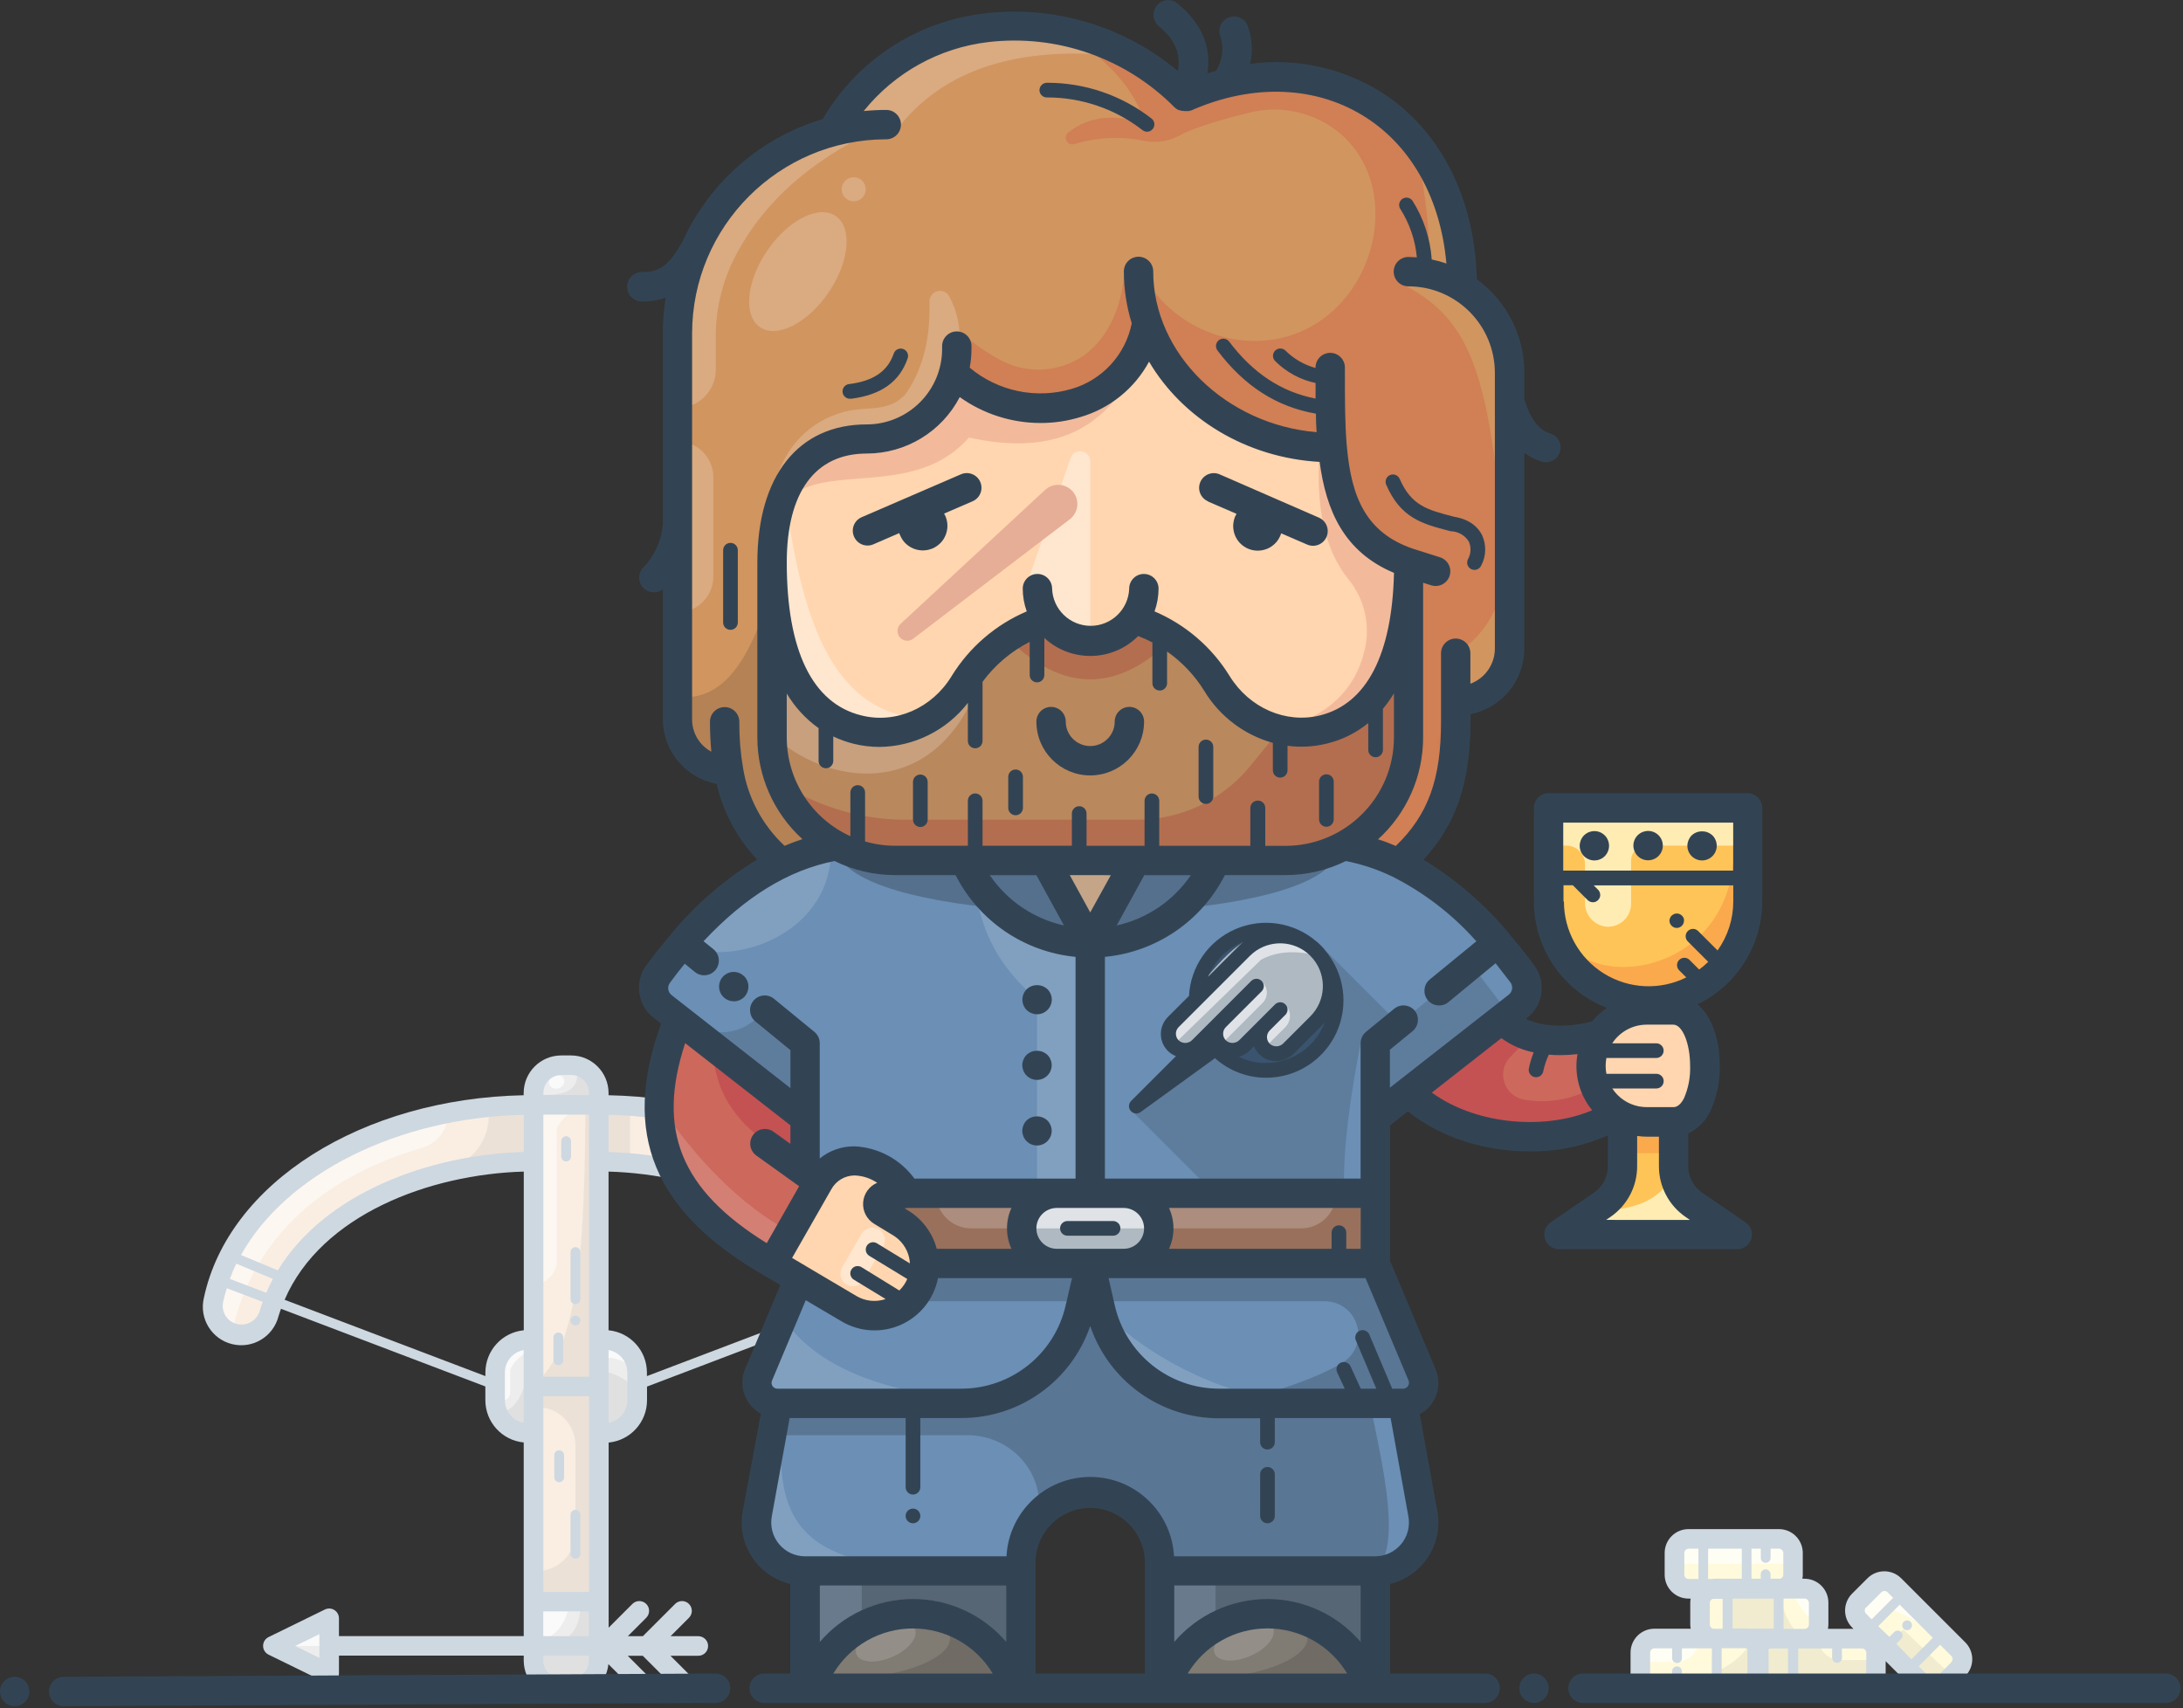 <?xml version="1.0" encoding="UTF-8"?>
<svg width="446px" height="349px" viewBox="0 0 446 349" version="1.1" xmlns="http://www.w3.org/2000/svg" xmlns:xlink="http://www.w3.org/1999/xlink">
    <rect x="0" y="0" width="446" height="349" fill="#333333" stroke="none"/>
    <!-- Generator: Sketch 45.2 (43514) - http://www.bohemiancoding.com/sketch -->
    <title>tyrion-lannister</title>
    <desc>Created with Sketch.</desc>
    <defs></defs>
    <g id="Page-1" stroke="none" stroke-width="1" fill="none" fill-rule="evenodd">
        <g id="tyrion-lannister" fill-rule="nonzero">
            <g id="bg" transform="translate(41, 215)">
                <g id="color" transform="translate(2, 2)">
                    <path d="M357.08,119.91 C358.197,121.037 358.197,122.853 357.08,123.98 L353.94,127.12 C352.813,128.237 350.997,128.237 349.87,127.12 L336.81,114.12 C335.693,112.993 335.693,111.177 336.81,110.05 L339.95,106.9 C341.079,105.788 342.891,105.788 344.02,106.9 L357.08,119.91 Z" id="Shape" fill="#FFFADB"></path>
                    <path d="M340.24,120.65 L340.24,125.1 C340.235,126.683 338.953,127.965 337.37,127.97 L318.9,127.97 C317.657,127.96 316.56,127.154 316.18,125.97 C316.302,125.651 316.363,125.312 316.36,124.97 L316.36,120.53 C316.364,120.213 316.31,119.898 316.2,119.6 C316.62,118.47 317.695,117.718 318.9,117.71 L337.37,117.71 C338.142,117.715 338.879,118.029 339.418,118.581 C339.958,119.133 340.253,119.878 340.24,120.65 Z" id="Shape" fill="#FFFADB"></path>
                    <path d="M328.56,110.42 L328.56,114.91 C328.549,116.494 327.264,117.775 325.68,117.78 L313.84,117.78 L313.48,117.78 L306.8,117.78 C305.386,117.577 304.335,116.368 304.33,114.94 L304.33,110.49 C304.338,109.126 305.296,107.952 306.63,107.67 L320.45,107.67 C320.645,107.67 320.839,107.65 321.03,107.61 L325.68,107.61 C327.241,107.615 328.517,108.859 328.56,110.42 Z" id="Shape" fill="#FFFADB"></path>
                    <path d="M323.33,100.28 L323.33,104.72 C323.322,106.084 322.364,107.258 321.03,107.54 L307.21,107.54 C307.015,107.54 306.821,107.56 306.63,107.6 L301.98,107.6 C300.396,107.589 299.115,106.304 299.11,104.72 L299.11,100.28 C299.11,98.693 300.393,97.406 301.98,97.4 L320.45,97.4 C322.038,97.405 323.325,98.692 323.33,100.28 Z" id="Shape" fill="#FFFADB"></path>
                    <path d="M307.21,107.54 L321.03,107.54 C320.839,107.58 320.645,107.6 320.45,107.6 L306.63,107.6 C306.821,107.56 307.015,107.54 307.21,107.54 L307.21,107.54 Z" id="Shape" fill="#FFFADB"></path>
                    <path d="M316.36,120.59 L316.36,125.03 C316.363,125.372 316.302,125.711 316.18,126.03 C316.071,125.736 316.017,125.424 316.02,125.11 L316.02,120.66 C316.017,120.318 316.078,119.979 316.2,119.66 C316.31,119.958 316.364,120.273 316.36,120.59 Z" id="Shape" fill="#FFFADB"></path>
                    <path d="M316.2,119.66 C316.078,119.979 316.017,120.318 316.02,120.66 L316.02,125.11 C316.017,125.424 316.071,125.736 316.18,126.03 C315.76,127.16 314.685,127.912 313.48,127.92 L295.01,127.92 C293.422,127.915 292.135,126.628 292.13,125.04 L292.13,120.6 C292.135,119.012 293.422,117.725 295.01,117.72 L306.8,117.72 C306.936,117.73 307.074,117.73 307.21,117.72 L313.84,117.72 C314.934,117.859 315.851,118.614 316.2,119.66 L316.2,119.66 Z" id="Shape" fill="#FFFADB"></path>
                    <path d="M313.84,117.74 L307.21,117.74 C307.074,117.75 306.936,117.75 306.8,117.74 L313.48,117.74 L313.84,117.74 Z" id="Shape" fill="#FFFADB"></path>
                    <path d="M87.17,63.41 L87.17,69.09 C87.17,72.77 84.19,75.754 80.51,75.76 L79.33,75.76 L79.33,56.76 L80.51,56.76 C84.182,56.765 87.159,59.738 87.17,63.41 Z" id="Shape" fill="#EDEDED"></path>
                    <path d="M79.33,110.21 L79.33,122.21 C79.33,125.341 76.791,127.88 73.66,127.88 L71.66,127.88 C70.157,127.88 68.716,127.282 67.654,126.219 C66.592,125.155 65.997,123.713 66,122.21 L66,110.21 L79.33,110.21 Z" id="Shape" fill="#EDEDED"></path>
                    <polygon id="Shape" fill="#FAEEE3" points="79.33 75.76 79.33 110.21 66 110.21 66 75.76 66 56.74 66 20.33 66 8.72 79.33 8.72 79.33 20.33 79.33 56.74"></polygon>
                    <path d="M79.33,6.29 L79.33,8.72 L66,8.72 L66,6.29 C65.997,4.788 66.593,3.347 67.655,2.285 C68.717,1.223 70.158,0.627 71.66,0.63 L73.66,0.63 C75.163,0.627 76.605,1.222 77.669,2.284 C78.732,3.346 79.33,4.787 79.33,6.29 Z" id="Shape" fill="#EDEDED"></path>
                    <path d="M66,56.74 L66,75.74 L64.82,75.74 C63.051,75.74 61.354,75.037 60.104,73.786 C58.853,72.536 58.15,70.839 58.15,69.07 L58.15,63.41 C58.15,61.641 58.853,59.944 60.104,58.694 C61.354,57.443 63.051,56.74 64.82,56.74 L66,56.74 Z" id="Shape" fill="#EDEDED"></path>
                    <path d="M66,8.72 L66,20.33 C43,20.33 18.15,30.74 12,51.33 C11.287,53.832 9.011,55.566 6.41,55.59 L6.31,55.59 C4.563,55.584 2.911,54.794 1.81,53.437 C0.709,52.08 0.276,50.301 0.63,48.59 C5.39,26.03 32.85,8.72 66,8.72 Z" id="Shape" fill="#FAEEE3"></path>
                    <polygon id="Shape" fill="#EDEDED" points="24.25 113.65 24.25 124.9 12.75 119.28"></polygon>
                    <path d="M144.74,48.59 C145.098,50.301 144.666,52.083 143.565,53.441 C142.463,54.799 140.808,55.588 139.06,55.59 L138.97,55.59 C136.367,55.569 134.091,53.834 133.38,51.33 C127.21,30.71 102.38,20.33 79.38,20.33 L79.38,8.72 C112.48,8.72 139.93,26.03 144.74,48.59 Z" id="Shape" fill="#FAEEE3"></path>
                </g>
                <g id="shadows" transform="translate(2, 4)">
                    <polygon id="Shape" fill="#FFFFFF" opacity="0.7" points="299.11 100.47 323.33 100.47 323.33 95.69 299.63 95.69"></polygon>
                    <path d="M292.53,124.46 C302.15,124.86 310.58,123.46 315.02,116.16 L328.56,115.77 L328.56,115.77 C328.56,118.189 330.521,120.15 332.94,120.15 L340.24,120.15 L340.24,125.3 L292.53,124.46 Z" id="Shape" fill="#1E1E1E" opacity="0.06"></path>
                    <path d="M309.97,106.21 L309.97,114.91 L324.62,114.91 C322.49,113.07 321.18,110.02 320.39,106.21 L309.39,106.21" id="Shape" fill="#1E1E1E" opacity="0.06"></path>
                    <path d="M292.13,120.54 L299.4,120.54 C302.029,120.54 304.16,118.409 304.16,115.78 L293.9,115.78 L292.13,120.54 Z" id="Shape" fill="#FFFFFF" opacity="0.7"></path>
                    <path d="M323.33,106.21 C324.015,108.37 325.281,110.301 326.99,111.79 L328.56,107.29 L323.33,106.21 Z" id="Shape" fill="#FFFFFF" opacity="0.7"></path>
                    <path d="M338.67,113.91 L342.88,109.7 C346.81,110.82 351.18,113.86 355.75,117.7 L342.57,104.07 L336.04,109.45 L338.67,113.91 Z" id="Shape" fill="#FFFFFF" opacity="0.7"></path>
                    <polygon id="Shape" fill="#1E1E1E" opacity="0.06" points="342.27 117.04 345.87 113.94 355.74 123.33 351.85 125.97"></polygon>
                    <path d="M74.93,0.09 C75.15,4.18 71.7,4.7 67.74,4.72 L67.99,6.72 L79.33,6.46 L78.49,0.59 L74.93,0.09 Z" id="Shape" fill="#1E1E1E" opacity="0.06"></path>
                    <ellipse id="Oval" fill="#FFFFFF" opacity="0.7" transform="translate(70.719, 2.027) rotate(-15.44) translate(-70.719, -2.027) " cx="70.719" cy="2.027" rx="1.58" ry="1.39"></ellipse>
                    <path d="M58.62,69.54 C63.03,69.54 64.89,64.07 65.62,55.96 L65.62,74.21 L58.62,69.54 Z" id="Shape" fill="#1E1E1E" opacity="0.06"></path>
                    <path d="M80.07,61.13 C82.842,61.563 85.363,62.984 87.17,65.13 C87.1,70.93 84.8,73.63 80.99,74.26 L80.07,61.13 Z" id="Shape" fill="#1E1E1E" opacity="0.06"></path>
                    <path d="M66,117.29 C72.19,117.49 75.79,114.9 75.58,108.21 L78.83,108.63 L78.83,120.3 L77.16,125.91 L67.33,125.13 L65.58,120.13 L66,117.29 Z" id="Shape" fill="#1E1E1E" opacity="0.06"></path>
                    <path d="M66.74,68.47 L66.74,68.47 C71.064,68.47 74.57,71.976 74.57,76.3 L74.57,94.12 C74.57,98.444 71.064,101.95 66.74,101.95 L66.74,101.95 L66.74,108.2 L78.82,108.2 L78.82,6.46 L76.61,6.46 C76.46,31.46 75.86,55.59 66.74,63.21 L66.74,68.47 Z" id="Shape" fill="#1E1E1E" opacity="0.06"></path>
                    <path d="M66.74,116.29 C70.493,115.623 72.743,112.847 73.49,107.96 C73.49,107.96 65.68,108.21 66,108.21 C66.32,108.21 66.74,116.29 66.74,116.29 Z" id="Shape" fill="#FFFFFF" opacity="0.7"></path>
                    <path d="M59.68,67.12 L59.68,67.12 C60.542,67.12 61.24,66.422 61.24,65.56 L61.24,60.91 C61.76,59.36 63.18,58.18 64.8,57.08 L63.21,55.01 L58.74,59.18 L59.68,67.12 Z" id="Shape" fill="#FFFFFF" opacity="0.7"></path>
                    <path d="M80.66,58.46 C82.5,58.21 84.56,59.15 86.66,60.38 L84.54,55.3 L80.66,54.75 L80.66,58.46 Z" id="Shape" fill="#FFFFFF" opacity="0.7"></path>
                    <path d="M4.57,52.46 C8.99,33.21 23.97,21.06 43.22,15.51 C46.395,14.588 48.576,11.676 48.57,8.37 L48.57,8.37 C24.03,13.02 6.87,25.26 0.57,48.64 L4.57,52.46 Z" id="Shape" fill="#FFFFFF" opacity="0.5"></path>
                    <path d="M56.83,7.17 C57.35,13.063 54.6,17.447 48.58,20.32 L65.58,18.32 L66.01,6.71 L56.83,7.17 Z" id="Shape" fill="#1E1E1E" opacity="0.06"></path>
                    <polygon id="Shape" fill="#FFFFFF" opacity="0.7" points="25.24 117.27 12.75 117.27 23.82 112.13"></polygon>
                    <polygon id="Shape" fill="#1E1E1E" opacity="0.06" points="85.74 6.72 85.74 18.6 80.07 18.6 80.07 7.63"></polygon>
                    <path d="M88.74,7.2 L88.74,7.82 C88.753,10.577 90.728,12.934 93.44,13.43 C102.098,15.012 110.423,18.055 118.06,22.43 C119.368,23.192 120.926,23.401 122.389,23.013 C123.853,22.625 125.101,21.67 125.86,20.36 L125.86,20.36 C115.17,12.86 102.67,8.72 88.74,7.2 Z" id="Shape" fill="#FFFFFF" opacity="0.5"></path>
                    <path d="M113.12,26.37 C120.12,28.04 126.77,28.87 131.48,24.79 C139.03,31.24 143.69,39.36 144.53,49.67 L136.99,54.05 C131.35,41.12 123.58,31.6 113.12,26.37 Z" id="Shape" fill="#1E1E1E" opacity="0.06"></path>
                    <path d="M70.74,11.59 C71.74,9.22 73.95,7.97 76.61,7.2 L66,6.72 L66,43.34 L66,43.34 C67.257,43.34 68.463,42.841 69.352,41.952 C70.241,41.063 70.74,39.857 70.74,38.6 L70.74,11.59 Z" id="Shape" fill="#FFFFFF" opacity="0.5"></path>
                </g>
                <g id="lines" fill="#CED8E0">
                    <path d="M76.57,93.46 C76.018,93.46 75.57,93.908 75.57,94.46 L75.57,102.46 C75.57,103.012 76.018,103.46 76.57,103.46 C77.122,103.46 77.57,103.012 77.57,102.46 L77.57,94.46 C77.57,93.908 77.122,93.46 76.57,93.46 Z" id="Shape"></path>
                    <path d="M73.24,81.29 C72.688,81.29 72.24,81.738 72.24,82.29 L72.24,86.83 C72.24,87.382 72.688,87.83 73.24,87.83 C73.792,87.83 74.24,87.382 74.24,86.83 L74.24,82.29 C74.24,81.738 73.792,81.29 73.24,81.29 Z" id="Shape"></path>
                    <path d="M75.57,50.46 C75.57,51.012 76.018,51.46 76.57,51.46 C77.122,51.46 77.57,51.012 77.57,50.46 L77.57,40.79 C77.57,40.238 77.122,39.79 76.57,39.79 C76.018,39.79 75.57,40.238 75.57,40.79 L75.57,50.46 Z" id="Shape"></path>
                    <path d="M74.66,22.29 C75.212,22.29 75.66,21.842 75.66,21.29 L75.66,18.14 C75.66,17.588 75.212,17.14 74.66,17.14 C74.108,17.14 73.66,17.588 73.66,18.14 L73.66,21.29 C73.66,21.842 74.108,22.29 74.66,22.29 Z" id="Shape"></path>
                    <path d="M77.28,54.09 C77.046,53.852 76.708,53.747 76.38,53.81 L76.19,53.87 C76.13,53.893 76.073,53.924 76.02,53.96 C75.964,53.995 75.913,54.039 75.87,54.09 C75.774,54.179 75.699,54.288 75.65,54.41 C75.599,54.53 75.572,54.659 75.57,54.79 C75.571,55.057 75.679,55.313 75.87,55.5 C76.056,55.685 76.308,55.789 76.57,55.79 C77.122,55.79 77.57,55.342 77.57,54.79 C77.573,54.659 77.546,54.529 77.49,54.41 C77.441,54.291 77.37,54.182 77.28,54.09 Z" id="Shape"></path>
                    <path d="M73.07,63.91 C73.622,63.91 74.07,63.462 74.07,62.91 L74.07,58.24 C74.07,57.688 73.622,57.24 73.07,57.24 C72.518,57.24 72.07,57.688 72.07,58.24 L72.07,62.91 C72.07,63.462 72.518,63.91 73.07,63.91 Z" id="Shape"></path>
                    <path d="M83.33,8.76 L83.33,8.3 C83.324,4.066 79.894,0.636 75.66,0.63 L73.66,0.63 C69.426,0.636 65.996,4.066 65.99,8.3 L65.99,8.76 C32.99,9.43 5.64,26.64 0.65,50.18 C-0.342,54.376 2.236,58.587 6.424,59.612 C10.613,60.636 14.843,58.09 15.9,53.91 C16.05,53.4 16.23,52.91 16.41,52.39 L58.16,68.26 L58.16,71.07 C58.165,75.535 61.556,79.268 66,79.7 L66,119.26 L28.25,119.26 L28.25,115.63 C28.251,114.939 27.896,114.296 27.31,113.93 C26.724,113.564 25.991,113.526 25.37,113.83 L13.87,119.46 C13.186,119.796 12.752,120.492 12.752,121.255 C12.752,122.018 13.186,122.714 13.87,123.05 L25.37,128.68 C25.991,128.984 26.724,128.946 27.31,128.58 C27.896,128.214 28.251,127.571 28.25,126.88 L28.25,123.25 L66,123.25 L66,124.25 C66.006,128.484 69.436,131.914 73.67,131.92 L75.67,131.92 C79.616,131.913 82.915,128.917 83.3,124.99 L88.19,129.88 C88.971,130.661 90.239,130.661 91.02,129.88 C91.801,129.099 91.801,127.831 91.02,127.05 L87.25,123.28 L90.32,123.28 L96.92,129.88 C97.701,130.661 98.969,130.661 99.75,129.88 C100.531,129.099 100.531,127.831 99.75,127.05 L95.98,123.28 L101.67,123.28 C102.775,123.28 103.67,122.385 103.67,121.28 C103.67,120.175 102.775,119.28 101.67,119.28 L96,119.28 L99.76,115.52 C100.541,114.739 100.541,113.471 99.76,112.69 C98.979,111.909 97.711,111.909 96.93,112.69 L90.34,119.28 L87.27,119.28 L91.03,115.52 C91.811,114.739 91.811,113.471 91.03,112.69 C90.249,111.909 88.981,111.909 88.2,112.69 L83.35,117.54 L83.35,79.72 C87.794,79.288 91.185,75.555 91.19,71.09 L91.19,68.28 L132.94,52.41 C133.12,52.91 133.29,53.41 133.45,53.93 C134.422,57.315 137.528,59.64 141.05,59.62 C143.406,59.617 145.636,58.551 147.118,56.72 C148.601,54.888 149.178,52.485 148.69,50.18 C143.68,26.63 116.37,9.43 83.33,8.76 Z M24.25,123.7 L19.3,121.28 L24.25,118.86 L24.25,123.7 Z M134.58,46.3 L142.04,43.19 C142.54,44.19 142.98,45.26 143.37,46.31 L135.93,49.14 C135.523,48.167 135.073,47.22 134.58,46.3 Z M141.11,41.41 L133.59,44.55 C123.85,28.55 102.2,20.87 83.34,20.36 L83.34,12.76 C109.21,13.33 131.92,24.91 141.1,41.41 L141.11,41.41 Z M79.34,58.75 L79.34,66.26 L70.01,66.26 L70.01,12.72 L79.34,12.72 L79.34,58.75 Z M70.01,77.75 L70.01,70.24 L79.34,70.24 L79.34,110.24 L70.01,110.24 L70.01,77.75 Z M73.68,4.62 L75.68,4.62 C77.707,4.62 79.35,6.263 79.35,8.29 L79.35,8.72 L70.02,8.72 L70.02,8.29 C70.025,6.279 71.649,4.646 73.66,4.63 L73.68,4.62 Z M66.01,12.75 L66.01,20.35 C47.15,20.86 25.5,28.54 15.76,44.54 L8.24,41.4 C17.41,24.91 40.11,13.33 66,12.76 L66.01,12.75 Z M7.3,43.18 L14.76,46.29 C14.267,47.21 13.813,48.153 13.4,49.12 L5.97,46.29 C6.35,45.25 6.74,44.21 7.29,43.18 L7.3,43.18 Z M12.08,52.78 C11.603,54.464 10.06,55.622 8.31,55.61 C7.16,55.608 6.072,55.088 5.35,54.193 C4.628,53.298 4.349,52.124 4.59,51 C4.79,50.05 5.05,49.12 5.33,48.19 L12.68,50.98 C12.45,51.58 12.25,52.18 12.06,52.79 L12.08,52.78 Z M17.15,50.55 C24.62,33.17 46.81,24.9 66.01,24.36 L66.01,56.78 C61.57,57.212 58.18,60.939 58.17,65.4 L58.17,66.14 L17.15,50.55 Z M62.15,71.09 L62.15,65.41 C62.153,63.153 63.769,61.221 65.99,60.82 L65.99,75.69 C63.769,75.284 62.157,73.348 62.16,71.09 L62.15,71.09 Z M69.99,114.21 L79.32,114.21 L79.32,119.28 L69.99,119.28 L69.99,114.21 Z M75.66,127.91 L73.66,127.91 C71.633,127.91 69.99,126.267 69.99,124.24 L69.99,123.24 L79.32,123.24 L79.32,124.24 C79.32,126.263 77.683,127.904 75.66,127.91 L75.66,127.91 Z M87.17,71.09 C87.167,73.347 85.551,75.279 83.33,75.68 L83.33,60.82 C85.551,61.221 87.167,63.153 87.17,65.41 L87.17,71.09 Z M91.17,66.14 L91.17,65.4 C91.16,60.939 87.77,57.212 83.33,56.78 L83.33,24.36 C102.53,24.9 124.73,33.18 132.2,50.55 L91.17,66.14 Z M143.99,54.2 C143.071,55.315 141.609,55.827 140.195,55.529 C138.781,55.23 137.65,54.171 137.26,52.78 C137.08,52.17 136.87,51.58 136.66,50.99 L144.01,48.2 C144.29,49.13 144.55,50.06 144.75,51.01 C144.994,52.137 144.714,53.313 143.99,54.21 L143.99,54.2 Z" id="Shape"></path>
                    <path d="M360.49,120.51 L347.43,107.45 C345.524,105.545 342.436,105.545 340.53,107.45 L337.39,110.59 C335.485,112.496 335.485,115.584 337.39,117.49 L337.67,117.77 L332.46,117.77 C332.519,117.47 332.549,117.165 332.55,116.86 L332.55,112.42 C332.55,109.725 330.365,107.54 327.67,107.54 L327.24,107.54 C327.29,107.269 327.317,106.995 327.32,106.72 L327.32,102.28 C327.32,99.585 325.135,97.4 322.44,97.4 L303.98,97.4 C301.285,97.4 299.1,99.585 299.1,102.28 L299.1,106.72 C299.1,109.415 301.285,111.6 303.98,111.6 L304.41,111.6 C304.36,111.871 304.333,112.145 304.33,112.42 L304.33,116.91 C304.335,117.192 304.366,117.473 304.42,117.75 L297.01,117.75 C294.315,117.75 292.13,119.935 292.13,122.63 L292.13,127.07 C292.13,129.765 294.315,131.95 297.01,131.95 L315.48,131.95 C316.426,131.949 317.351,131.671 318.14,131.15 C318.951,131.711 319.914,132.011 320.9,132.01 L339.37,132.01 C342.065,132.01 344.25,129.825 344.25,127.13 L344.25,124.38 L350.46,130.59 C352.366,132.495 355.454,132.495 357.36,130.59 L360.5,127.45 C361.426,126.532 361.946,125.282 361.944,123.978 C361.942,122.674 361.418,121.425 360.49,120.51 Z M315.49,117.71 L312.98,117.71 L312.98,111.6 L321.39,111.6 L321.39,117.74 L315.82,117.74 C315.74,117.74 315.59,117.71 315.48,117.71 L315.49,117.71 Z M307.98,107.6 L307.98,101.4 L314.86,101.4 L314.86,107.54 L309.23,107.54 C309.042,107.549 308.855,107.569 308.67,107.6 L307.98,107.6 Z M328.57,112.42 L328.57,116.91 C328.565,117.394 328.174,117.785 327.69,117.79 L323.39,117.79 L323.39,111.59 L327.69,111.59 C328.151,111.599 328.529,111.96 328.56,112.42 L328.57,112.42 Z M323.34,102.28 L323.34,106.72 C323.332,107.095 323.087,107.425 322.73,107.54 L320.73,107.54 L320.73,106.62 C320.73,106.068 320.282,105.62 319.73,105.62 C319.178,105.62 318.73,106.068 318.73,106.62 L318.73,107.54 L316.84,107.54 L316.84,101.4 L318.74,101.4 L318.74,103.29 C318.74,103.842 319.188,104.29 319.74,104.29 C320.292,104.29 320.74,103.842 320.74,103.29 L320.74,101.4 L322.47,101.4 C322.946,101.416 323.325,101.804 323.33,102.28 L323.34,102.28 Z M303.12,106.72 L303.12,102.28 C303.125,101.796 303.516,101.405 304,101.4 L306,101.4 L306,107.6 L304,107.6 C303.512,107.6 303.115,107.208 303.11,106.72 L303.12,106.72 Z M308.33,116.91 L308.33,112.47 C308.338,112.095 308.583,111.765 308.94,111.65 L310.94,111.65 L310.94,117.76 L309.02,117.76 C308.62,117.672 308.334,117.319 308.33,116.91 L308.33,116.91 Z M296.13,127.08 L296.13,122.64 C296.135,122.156 296.526,121.765 297.01,121.76 L300.63,121.76 L300.63,123.76 C300.63,124.312 301.078,124.76 301.63,124.76 C302.182,124.76 302.63,124.312 302.63,123.76 L302.63,121.76 L308.74,121.76 L308.74,127.91 L302.62,127.91 L302.62,126.46 C302.62,125.908 302.172,125.46 301.62,125.46 C301.068,125.46 300.62,125.908 300.62,126.46 L300.62,127.91 L297,127.91 C296.52,127.899 296.135,127.51 296.13,127.03 L296.13,127.08 Z M310.74,127.91 L310.74,121.74 L315.62,121.74 C315.788,121.768 315.944,121.845 316.07,121.96 C316.03,122.188 316.007,122.419 316,122.65 L316,127.09 C316.009,127.281 316.029,127.471 316.06,127.66 C315.9,127.818 315.685,127.907 315.46,127.91 L310.74,127.91 Z M320.27,127.72 C320.309,127.495 320.333,127.268 320.34,127.04 L320.34,122.6 C320.331,122.409 320.311,122.219 320.28,122.03 C320.44,121.872 320.655,121.783 320.88,121.78 L324.31,121.78 L324.31,127.98 L320.88,127.98 C320.657,127.972 320.446,127.879 320.29,127.72 L320.27,127.72 Z M340.27,127.1 C340.265,127.584 339.874,127.975 339.39,127.98 L326.39,127.98 L326.39,121.78 L333.32,121.78 L333.32,123.72 C333.32,124.272 333.768,124.72 334.32,124.72 C334.872,124.72 335.32,124.272 335.32,123.72 L335.32,121.78 L339.42,121.78 C339.904,121.785 340.295,122.176 340.3,122.66 L340.27,127.1 Z M346.42,120.84 L347.42,119.84 C347.674,119.588 347.774,119.22 347.682,118.874 C347.591,118.529 347.322,118.258 346.977,118.164 C346.632,118.071 346.264,118.168 346.01,118.42 L345.01,119.42 L342.74,117.23 L347.12,112.84 L353.89,119.61 L349.51,124 L346.42,120.84 Z M340.25,113.43 L343.39,110.29 C343.735,109.955 344.285,109.955 344.63,110.29 L345.78,111.44 L341.4,115.83 L340.25,114.68 C340.079,114.517 339.979,114.293 339.974,114.056 C339.968,113.82 340.057,113.591 340.22,113.42 L340.25,113.43 Z M357.69,124.59 L354.55,127.73 C354.205,128.065 353.655,128.065 353.31,127.73 L351,125.42 L355.38,121.03 L357.69,123.34 C358.017,123.693 358.004,124.243 357.66,124.58 L357.69,124.59 Z" id="Shape"></path>
                    <path d="M349.55,116.67 C349.501,116.551 349.43,116.442 349.34,116.35 C349.248,116.253 349.135,116.178 349.01,116.13 C348.702,116.004 348.352,116.038 348.075,116.223 C347.799,116.407 347.632,116.717 347.63,117.05 C347.632,117.184 347.659,117.316 347.71,117.44 C347.759,117.559 347.83,117.668 347.92,117.76 C348.017,117.851 348.129,117.925 348.25,117.98 C348.495,118.074 348.765,118.074 349.01,117.98 C349.132,117.926 349.243,117.851 349.34,117.76 C349.43,117.668 349.501,117.559 349.55,117.44 C349.601,117.316 349.628,117.184 349.63,117.05 C349.628,116.919 349.601,116.79 349.55,116.67 Z" id="Shape"></path>
                </g>
            </g>
            <g id="main">
                <g id="colors" transform="translate(133, 5)">
                    <path d="M224.05,174.36 L224.05,179.15 C223.805,190.205 214.773,199.039 203.715,199.039 C192.657,199.039 183.625,190.205 183.38,179.15 L183.38,174.36 L224.05,174.36 Z" id="Shape" fill="#FFC457"></path>
                    <rect id="Rectangle-path" fill="#FFC457" x="183.38" y="160.06" width="40.67" height="14.3"></rect>
                    <path d="M221.93,247.21 L185.49,247.21 L194.35,241.12 C196.94,239.342 198.488,236.402 198.49,233.26 L198.49,223.06 C200.047,223.82 201.757,224.214 203.49,224.21 L208.93,224.21 L208.93,233.28 C208.932,236.422 210.48,239.362 213.07,241.14 L221.93,247.21 Z" id="Shape" fill="#FFC457"></path>
                    <path d="M208.96,201.35 C217.52,201.35 217.52,224.19 208.96,224.19 L208.96,224.19 L203.52,224.19 C201.787,224.194 200.077,223.8 198.52,223.04 C197.514,222.56 196.587,221.929 195.77,221.17 C191.535,217.29 190.837,210.869 194.14,206.17 L194.14,206.17 C194.513,205.62 194.938,205.108 195.41,204.64 C197.551,202.493 200.458,201.288 203.49,201.29 L208.96,201.35 Z" id="Shape" fill="#FFD6AF"></path>
                    <path d="M195.74,221.19 L195.74,223.46 C184.81,229.58 165.54,228.46 154.74,218.17 L173.88,203.17 C178.51,208.52 188.32,208.24 194.11,206.23 C190.807,210.929 191.505,217.35 195.74,221.23 L195.74,221.19 Z" id="Shape" fill="#CC695C"></path>
                    <path d="M147.99,223.46 L147.99,238.79 L89.74,238.79 L89.74,187.65 C100.879,187.653 110.95,181.023 115.35,170.79 L129.59,170.79 C133.778,170.811 137.904,169.779 141.59,167.79 C145.453,168.456 149.206,169.654 152.74,171.35 C162.11,175.83 170.45,183.7 178.06,194.01 C179.59,196.105 179.178,199.037 177.13,200.63 L173.89,203.17 L154.75,218.17 L147.99,223.46 Z M139.99,199.34 C139.999,195.721 138.629,192.235 136.16,189.59 L135.78,189.19 L135,188.49 C130.796,184.865 124.872,184.003 119.809,186.279 C114.745,188.556 111.459,193.559 111.38,199.11 L106.67,203.82 C106.008,204.483 105.649,205.389 105.675,206.325 C105.702,207.261 106.112,208.145 106.81,208.77 C108.239,209.963 110.347,209.85 111.64,208.51 L113.42,206.73 C113.965,207.629 114.609,208.464 115.34,209.22 L115.34,209.22 C119.383,213.437 125.584,214.774 131.005,212.595 C136.426,210.417 139.979,205.162 139.98,199.32 L139.99,199.34 Z" id="Shape" fill="#6B8FB5"></path>
                    <path d="M61.83,71.17 C59.63,79.165 52.362,84.706 44.07,84.71 C38.53,84.71 33.7,86.65 30.25,90.77 C26.8,94.89 24.74,101.21 24.74,109.96 L24.74,145.67 C24.751,154.89 29.804,163.366 37.91,167.76 C34.038,168.438 30.279,169.649 26.74,171.36 C20.956,166.557 17.091,159.835 15.85,152.42 C13.078,152.417 10.422,151.314 8.464,149.352 C6.506,147.391 5.407,144.732 5.41,141.96 L5.41,63.13 C5.409,43.362 18.98,26.18 38.21,21.6 L37.93,20.46 C52.36,-4.21 87.74,-6.54 109.07,14.79 C137.74,2.13 165.74,19.63 165.74,53.63 C171.761,57.41 175.414,64.021 175.41,71.13 L175.41,127.46 C175.41,130.29 174.286,133.004 172.285,135.005 C170.284,137.006 167.57,138.13 164.74,138.13 L164.4,138.13 L164.4,142.42 C164.4,155.13 161.4,163.78 152.73,171.35 C149.188,169.641 145.425,168.433 141.55,167.76 C149.675,163.368 154.738,154.876 154.74,145.64 L154.74,112.96 L154.74,112.96 C154.74,111.96 154.79,110.96 154.79,109.96 C143.59,106.17 140.25,97.54 139.25,86.44 C121.61,86.44 106.39,75.57 101.4,60.87 L101.4,60.87 C97.74,80.13 74.12,83.45 61.83,71.17 Z" id="Shape" fill="#D19560"></path>
                    <path d="M157.54,275.91 C158.086,277.209 157.945,278.696 157.165,279.87 C156.385,281.044 155.069,281.749 153.66,281.75 L116.16,281.75 C104.514,281.736 94.419,273.683 91.82,262.33 L89.74,253.13 L147.99,253.13 L157.54,275.91 Z" id="Shape" fill="#6B8FB5"></path>
                    <path d="M37.92,167.76 L37.92,167.76 C29.81,163.369 24.753,154.892 24.74,145.67 L24.74,109.96 C24.74,132.76 33.05,141.78 42.12,144.04 C50.59,146.15 59.31,142.04 63.88,134.65 C67.756,128.34 73.8,123.661 80.88,121.49 C82.923,124.359 86.228,126.062 89.75,126.062 C93.272,126.062 96.577,124.359 98.62,121.49 C105.7,123.661 111.744,128.34 115.62,134.65 C120.19,142.08 128.91,146.15 137.38,144.04 C146.04,141.88 154.01,133.56 154.71,112.96 L154.74,112.96 L154.74,145.64 C154.734,159.528 143.478,170.784 129.59,170.79 L49.89,170.79 C45.71,170.795 41.595,169.753 37.92,167.76 Z" id="Shape" fill="#BA885D"></path>
                    <path d="M98.61,121.49 C96.567,124.359 93.262,126.062 89.74,126.062 C86.218,126.062 82.913,124.359 80.87,121.49 C73.79,123.661 67.746,128.34 63.87,134.65 C59.3,142.08 50.58,146.15 42.11,144.04 C33.04,141.78 24.73,132.76 24.73,109.96 C24.73,101.21 26.79,94.9 30.24,90.77 C33.69,86.64 38.52,84.71 44.06,84.71 C52.352,84.706 59.62,79.165 61.82,71.17 C74.11,83.45 97.73,80.17 101.33,60.87 L101.33,60.87 C106.33,75.57 121.54,86.44 139.18,86.44 C140.18,97.54 143.52,106.17 154.72,109.96 C154.72,110.96 154.72,111.96 154.67,112.96 C153.97,133.56 146,141.88 137.34,144.04 C128.87,146.15 120.15,142.04 115.58,134.65 C111.711,128.346 105.678,123.668 98.61,121.49 L98.61,121.49 Z" id="Shape" fill="#FFD6AF"></path>
                    <path d="M147.99,315.96 L147.99,339.96 L146.89,339.96 C143.961,330.869 135.501,324.707 125.95,324.707 C116.399,324.707 107.939,330.869 105.01,339.96 L103.91,339.96 L103.91,315.96 L147.99,315.96 Z" id="Shape" fill="#687A8C"></path>
                    <path d="M147.99,238.79 L147.99,253.13 L96.57,253.13 C100.53,253.13 103.74,249.92 103.74,245.96 C103.74,242 100.53,238.79 96.57,238.79 L147.99,238.79 Z" id="Shape" fill="#99705C"></path>
                    <path d="M146.89,339.91 L105.01,339.91 C107.939,330.819 116.399,324.657 125.95,324.657 C135.501,324.657 143.961,330.819 146.89,339.91 Z" id="Shape" fill="#807B73"></path>
                    <path d="M116.33,203.82 L113.42,206.73 L111.64,208.51 C110.347,209.85 108.239,209.963 106.81,208.77 C106.112,208.145 105.702,207.261 105.675,206.325 C105.649,205.389 106.008,204.483 106.67,203.82 L111.38,199.11 L121.3,189.19 C125.01,185.476 130.93,185.173 135,188.49 L135.78,189.19 L136.16,189.59 C139.799,193.637 139.632,199.825 135.78,203.67 L130.29,209.16 C128.997,210.5 126.889,210.613 125.46,209.42 C124.761,208.796 124.35,207.91 124.326,206.973 C124.301,206.036 124.664,205.13 125.33,204.47 L121.33,208.47 C120.037,209.81 117.929,209.923 116.5,208.73 C115.808,208.112 115.398,207.238 115.366,206.311 C115.334,205.384 115.682,204.484 116.33,203.82 Z" id="Shape" fill="#AFB9C2"></path>
                    <path d="M128.54,186.19 C125.824,186.187 123.218,187.267 121.3,189.19 L111.38,199.11 C111.459,193.559 114.745,188.556 119.809,186.279 C124.872,184.003 130.796,184.865 135,188.49 C133.176,187.002 130.894,186.19 128.54,186.19 L128.54,186.19 Z" id="Shape" fill="#3A5470"></path>
                    <path d="M125.68,213.65 C121.779,213.654 118.046,212.06 115.35,209.24 L115.35,209.24 C114.619,208.484 113.975,207.649 113.43,206.75 L116.34,203.84 C115.674,204.5 115.311,205.406 115.336,206.343 C115.36,207.28 115.771,208.166 116.47,208.79 C117.899,209.983 120.007,209.87 121.3,208.53 L125.3,204.53 C124.634,205.19 124.271,206.096 124.296,207.033 C124.32,207.97 124.731,208.856 125.43,209.48 C126.859,210.673 128.967,210.56 130.26,209.22 L135.75,203.73 C139.602,199.885 139.769,193.697 136.13,189.65 C140.011,193.819 141.05,199.893 138.775,205.115 C136.5,210.336 131.346,213.712 125.65,213.71 L125.68,213.65 Z" id="Shape" fill="#3A5470"></path>
                    <path d="M98.99,170.79 L115.35,170.79 C110.95,181.023 100.879,187.653 89.74,187.65 L98.99,170.79 Z" id="Shape" fill="#6B8FB5"></path>
                    <path d="M96.57,238.79 C99.132,238.79 101.499,240.157 102.779,242.375 C104.06,244.593 104.06,247.327 102.779,249.545 C101.499,251.763 99.132,253.13 96.57,253.13 L82.91,253.13 C78.95,253.13 75.74,249.92 75.74,245.96 C75.74,242 78.95,238.79 82.91,238.79 L96.57,238.79 L96.57,238.79 Z" id="Shape" fill="#AFB9C2"></path>
                    <polygon id="Shape" fill="#FFD6AF" points="98.99 170.79 89.74 187.65 80.49 170.79"></polygon>
                    <path d="M80.49,170.79 L89.74,187.65 C78.601,187.653 68.53,181.023 64.13,170.79 L80.49,170.79 Z" id="Shape" fill="#6B8FB5"></path>
                    <path d="M89.74,253.13 L87.66,262.29 C85.061,273.643 74.966,281.696 63.32,281.71 L25.82,281.71 C24.421,281.704 23.117,281.004 22.339,279.841 C21.561,278.678 21.412,277.205 21.94,275.91 L30.15,256.36 L40.45,262.43 C43.609,264.292 47.524,264.319 50.708,262.501 C53.892,260.682 55.859,257.297 55.86,253.63 C55.86,253.48 55.86,253.32 55.86,253.17 L89.74,253.17 L89.74,253.13 Z" id="Shape" fill="#6B8FB5"></path>
                    <path d="M52.24,238.79 L82.91,238.79 C78.95,238.79 75.74,242 75.74,245.96 C75.74,249.92 78.95,253.13 82.91,253.13 L55.85,253.13 C55.701,249.725 53.863,246.619 50.95,244.85 L47.1,242.51 C46.476,242.132 46.161,241.401 46.314,240.688 C46.468,239.975 47.056,239.438 47.78,239.35 L52.24,238.79 Z" id="Shape" fill="#99705C"></path>
                    <path d="M75.57,315.96 L75.57,339.96 L74.47,339.96 C71.541,330.869 63.081,324.707 53.53,324.707 C43.979,324.707 35.519,330.869 32.59,339.96 L31.49,339.96 L31.49,315.96 L75.57,315.96 Z" id="Shape" fill="#687A8C"></path>
                    <path d="M75.57,315.96 L31.49,315.96 C28.551,315.957 25.765,314.651 23.883,312.394 C22,310.137 21.216,307.162 21.74,304.27 L25.83,281.71 L63.33,281.71 C74.976,281.696 85.071,273.643 87.67,262.29 L89.75,253.13 L91.83,262.29 C94.429,273.643 104.524,281.696 116.17,281.71 L153.63,281.71 L157.74,304.27 C158.263,307.157 157.482,310.127 155.607,312.382 C153.731,314.638 150.954,315.948 148.02,315.96 L103.91,315.96 L103.91,313.96 C103.91,306.134 97.566,299.79 89.74,299.79 C81.914,299.79 75.57,306.134 75.57,313.96 L75.57,315.96 Z" id="Shape" fill="#6B8FB5"></path>
                    <path d="M74.47,339.91 L32.59,339.91 C35.519,330.819 43.979,324.657 53.53,324.657 C63.081,324.657 71.541,330.819 74.47,339.91 Z" id="Shape" fill="#807B73"></path>
                    <path d="M30.15,256.32 L24.74,253.13 L34.21,236.49 C38.91,228.96 48.43,232.39 52.21,238.79 L47.75,239.35 C47.026,239.438 46.438,239.975 46.284,240.688 C46.131,241.401 46.446,242.132 47.07,242.51 L50.92,244.85 C53.833,246.619 55.671,249.725 55.82,253.13 C55.82,253.28 55.82,253.44 55.82,253.59 C55.819,257.257 53.852,260.642 50.668,262.461 C47.484,264.279 43.569,264.252 40.41,262.39 L30.15,256.32 Z" id="Shape" fill="#FFD6AF"></path>
                    <path d="M31.49,234.54 L34.21,236.49 L24.74,253.13 C4.41,241.46 -3.94,227.18 5.6,203.13 L31.49,223.42 L31.49,234.54 Z" id="Shape" fill="#CC695C"></path>
                    <path d="M31.49,223.46 L5.6,203.17 L2.36,200.63 C0.312,199.037 -0.1,196.105 1.43,194.01 C9.04,183.71 17.37,175.84 26.74,171.36 C30.279,169.649 34.038,168.438 37.91,167.76 L37.91,167.76 C41.596,169.747 45.722,170.779 49.91,170.76 L64.15,170.76 C68.538,180.998 78.601,187.64 89.74,187.65 L89.74,238.79 L52.24,238.79 C48.43,232.39 38.91,228.96 34.24,236.49 L31.52,234.54 L31.49,223.46 Z" id="Shape" fill="#6B8FB5"></path>
                </g>
                <g id="shadows-2" transform="translate(134, 5)">
                    <path d="M88.74,127.55 L88.74,89.24 C88.734,88.24 88.011,87.389 87.025,87.222 C86.04,87.054 85.076,87.619 84.74,88.56 L75.34,115.56 L88.74,127.55 Z" id="Shape" fill="#FFFFFF" opacity="0.4"></path>
                    <path d="M127.5,144.09 L121.35,151.59 C115.699,158.478 107.259,162.47 98.35,162.47 L51.08,162.47 C44.611,162.471 38.212,161.14 32.28,158.56 L26.34,155.97 L34.13,165.97 L43.24,170.11 L134.24,170.11 C146.507,167.443 153,158.203 153.72,142.39 L153.72,126.06 C148.57,139.79 139.59,145.3 127.5,144.09 Z" id="Shape" fill="#B36E4F"></path>
                    <path d="M151.97,116.81 L152.45,109.48 C144.738,104.072 138.851,96.449 135.57,87.62 C134.92,98.02 136.33,107.03 141.57,113.45 C144.779,117.428 145.984,122.659 144.84,127.64 C142.987,135.907 137.19,141.387 127.45,144.08 C143.57,143.87 152.98,135.79 153.38,117.15 L151.97,116.81 Z" id="Shape" fill="#F2BA9B"></path>
                    <path d="M4.41,137.29 C13.75,138.62 19.76,129.41 23.84,114.07 L24.06,149.61 C25.22,157.61 28.81,163.61 34.74,167.76 L23.74,171.36 L13.24,151.96 L4.41,148.1 L4.41,137.29 Z" id="Shape" fill="#161616" opacity="0.15"></path>
                    <polygon id="Shape" fill="#FAA94D" points="197.72 230.59 207.93 230.59 207.93 225.46 198.09 224.21"></polygon>
                    <path d="M178.74,206.73 L174.59,210.91 C173.238,212.275 172.753,214.276 173.33,216.109 C173.907,217.942 175.45,219.305 177.34,219.65 C182.025,220.483 186.854,219.715 191.05,217.47 L193.99,223.07 C178.37,230.66 165.8,226.99 154.62,218.18 L173.25,202.91 L178.74,206.73 Z" id="Shape" fill="#C45252"></path>
                    <path d="M11.56,208.62 C11.88,216.54 14.74,222.62 22.18,228.15 L28.36,233.02 L30.49,222.09 L11.56,208.62 Z" id="Shape" fill="#C45252"></path>
                    <path d="M22.18,201.32 C17.7,206.93 12.08,206.7 6.01,204.32 L30.49,223.5 L30.49,207.21 L22.18,201.32 Z" id="Shape" fill="#161616" opacity="0.15"></path>
                    <path d="M36.88,167.76 C36.88,174.76 52.54,179.11 71.63,180.71 C77.14,181.17 82.42,187.63 88.21,187.63 C94.45,187.63 101.21,181.13 107.06,180.63 C125.06,178.96 139.55,174.71 139.55,167.8 L125.74,171.36 L46.65,171.36 L36.88,167.76 Z" id="Shape" fill="#161616" opacity="0.25"></path>
                    <path d="M50.03,20.46 C59.91,8.4 75.7,4.09 96.74,6.66 C72.74,-4.34 53.17,-0.81 38.26,18.34 L50.03,20.46 Z" id="Shape" fill="#FFFFFF" opacity="0.2"></path>
                    <path d="M6.01,188.08 C15.24,192.8 36.93,185.96 35.74,167.13 C22.96,173.13 12.39,179.91 6.01,188.08 Z" id="Shape" fill="#FFFFFF" opacity="0.15"></path>
                    <path d="M47.07,20.46 C33.85,26.56 22.59,34.76 15.96,47.89 C13.488,52.86 12.214,58.339 12.24,63.89 L12.24,70.53 C12.24,74.854 8.734,78.36 4.41,78.36 L4.41,78.36 L4.41,53.63 C12.09,32.483 26.31,21.427 47.07,20.46 Z" id="Shape" fill="#FFFFFF" opacity="0.2"></path>
                    <path d="M59.95,55.55 C59.473,54.665 58.449,54.226 57.479,54.491 C56.509,54.756 55.85,55.655 55.89,56.66 C56.11,64.92 54.22,71.04 50.89,75.66 C48.52,78.13 45.74,78.36 42.28,78.55 C35.071,78.93 28.682,83.318 25.74,89.91 L23,96.05 L32,87.2 L37.31,85.93 C49.93,86.74 58.62,80.78 62.02,65.74 C62.331,62.215 61.612,58.675 59.95,55.55 L59.95,55.55 Z" id="Shape" fill="#FFFFFF" opacity="0.2"></path>
                    <ellipse id="Oval" fill="#FFFFFF" opacity="0.2" transform="translate(29.008, 50.489) rotate(-55.77) translate(-29.008, -50.489) " cx="29.008" cy="50.489" rx="13.74" ry="7.59"></ellipse>
                    <path d="M4.41,85.17 L4.41,85.17 C8.458,85.17 11.74,88.452 11.74,92.5 L11.74,112.79 C11.74,116.838 8.458,120.12 4.41,120.12 L4.41,120.12 L4.41,85.17 Z" id="Shape" fill="#FFFFFF" opacity="0.2"></path>
                    <circle id="Oval" fill="#FFFFFF" opacity="0.2" cx="40.42" cy="33.67" r="2.46"></circle>
                    <path d="M100.83,62.63 L95.74,50.46 C95.12,58.2 92.23,64.12 87.52,67.57 C82.337,71.177 75.545,71.492 70.05,68.38 C67.365,66.922 64.858,65.157 62.58,63.12 L60.84,71.12 C66.84,75.88 72.77,78.33 78.68,78.33 L78.68,78.33 L78.96,78.33 C79.39,78.33 79.82,78.33 80.25,78.27 L80.88,78.22 C81.2,78.22 81.53,78.15 81.88,78.11 C85.344,77.669 88.649,76.392 91.51,74.39 C92.29,73.9 93.07,73.39 93.85,72.8 L93.49,72.8 C96.595,69.938 99.092,66.479 100.83,62.63 L100.83,62.63 Z" id="Shape" fill="#D17F54"></path>
                    <g id="Group" opacity="0.6" transform="translate(75, 185)" fill="#FFFFFF">
                        <polygon id="Shape" points="0.49 60.96 27.74 60.96 24.12 52.96 2.87 52.96"></polygon>
                        <path d="M31.26,22.96 L48.62,6.09 C52.11,4.17 56.25,4.18 60.8,5.37 C49.96,-4.02 43.59,2.51 37.43,9.8 L34.85,14.65 L29.33,21.05 L31.26,22.96 Z" id="Shape"></path>
                        <path d="M48.91,10.64 L48.91,10.64 C49.494,11.205 49.823,11.983 49.823,12.795 C49.823,13.607 49.494,14.385 48.91,14.95 L40.42,23.44 L38.23,21.25 L48.91,10.64 Z" id="Shape"></path>
                        <path d="M48.54,24.91 L53.6,19.85 C54.864,18.585 54.864,16.535 53.6,15.27 L53.6,15.27 L46.25,22.62 L48.54,24.91 Z" id="Shape"></path>
                    </g>
                    <path d="M153.82,279.51 L156.82,278.23 L150.59,256.99 L148.45,256.99 L147.01,253.13 L55.57,253.13 L51.81,260.85 L136.67,260.85 C139.42,260.848 141.904,262.49 142.98,265.02 L142.98,265.02 C144.321,268.182 143.078,271.846 140.09,273.54 C134.22,276.9 126.93,279.12 119.5,281.22 L149.69,280.78 L149.88,281.22 L150.95,280.76 L153.75,280.76 L153.82,279.51 Z" id="Shape" fill="#161616" opacity="0.2"></path>
                    <path d="M57.24,238.79 L57.24,238.79 C57.24,240.692 57.995,242.515 59.34,243.86 C60.685,245.205 62.508,245.96 64.41,245.96 L75.49,245.96 L75.49,239.96 L57.24,238.79 Z" id="Shape" fill="#FFFFFF" opacity="0.2"></path>
                    <path d="M102.74,245.96 L131.82,245.96 C133.722,245.96 135.545,245.205 136.89,243.86 C138.235,242.515 138.99,240.692 138.99,238.79 L101.55,238.79 L102.74,245.96 Z" id="Shape" fill="#FFFFFF" opacity="0.2"></path>
                    <polygon id="Shape" fill="#161616" opacity="0.15" points="146.99 208.13 166.6 192.06 174.24 202.1 147.5 223.06"></polygon>
                    <path d="M144.2,207.04 C141.94,218.3 140.47,228.83 140.56,237.96 L113.25,237.96 L97.61,222.32 L112.42,208.44 L120.27,213.12 L127.5,213.84 L132.41,211.62 L136.99,206.62 L138.99,200.13 L134.76,187.13 L151.15,203.52 L144.2,207.04 Z" id="Shape" fill="#161616" opacity="0.15"></path>
                    <path d="M189.83,242.38 C198.14,242.53 205.25,241.18 207.93,234.38 L217.24,246.51 L185.04,246.89 L189.83,242.38 Z" id="Shape" fill="#FFECB3"></path>
                    <path d="M38.03,253.97 L42.03,247.06 C42.727,245.859 44.259,245.44 45.47,246.12 L45.47,246.12 C46.065,246.445 46.506,246.995 46.694,247.646 C46.882,248.298 46.801,248.998 46.47,249.59 L42.47,256.52 C42.128,257.112 41.562,257.542 40.899,257.711 C40.237,257.88 39.534,257.775 38.95,257.42 L38.95,257.42 C37.75,256.716 37.34,255.178 38.03,253.97 L38.03,253.97 Z" id="Shape" fill="#FFFFFF" opacity="0.4"></path>
                    <path d="M42.07,315.96 L42.07,327.62 C64.74,321.96 74.57,339.91 74.57,339.91 L74.57,315.91 L42.07,315.96 Z" id="Shape" fill="#161616" opacity="0.2"></path>
                    <path d="M114.35,315.96 L114.35,327.62 C135.74,319.46 146.85,339.91 146.85,339.91 L146.85,315.91 L114.35,315.96 Z" id="Shape" fill="#161616" opacity="0.2"></path>
                    <path d="M25.53,291.63 C25.53,308.46 33.27,315.26 59.74,315.63 L26.33,315.96 L20.61,306.96 L25.53,291.63 Z" id="Shape" fill="#FFFFFF" opacity="0.15"></path>
                    <path d="M145.89,281.71 L111.74,281.71 L99.12,274.82 L88.74,260.46 L81.91,272.21 L67.28,281.21 C56.58,283.66 39.69,282.27 24.01,281.63 L24.39,288.22 L61.39,288.22 C61.89,288.22 62.39,288.22 62.89,288.22 C71.89,287.82 79.25,295.22 78.23,304.15 L78.23,304.5 C88.98,295.92 97.78,298.27 104.01,315 L146.85,316 C152.49,311.34 148.62,294.96 145.89,281.71 Z" id="Shape" fill="#161616" opacity="0.2"></path>
                    <path d="M65.24,177.21 C66.92,186.21 70.24,192.59 77.87,199.21 L77.87,238.78 L88.22,238.78 L88.22,187.63 L65.24,177.21 Z" id="Shape" fill="#FFFFFF" opacity="0.15"></path>
                    <path d="M92.07,263.8 C101.737,272.664 113.685,278.655 126.57,281.1 C108.57,283.25 96.12,278.64 92.07,263.8 Z" id="Shape" fill="#FFFFFF" opacity="0.15"></path>
                    <path d="M71.8,125.35 C83.093,136.61 94.383,136.61 105.67,125.35 L98.61,120.63 L91.07,127.21 L84.63,125.21 L75.93,122.08 L71.8,125.35 Z" id="Shape" fill="#B36E4F"></path>
                    <path d="M23.57,144.96 C34.74,155.46 55.74,158.6 65.24,136.63 C65.24,136.63 45.53,144.4 44.88,144.63 C44.23,144.86 30.49,138.91 30.49,138.91 L23.93,129.46 L23.57,144.96 Z" id="Shape" fill="#FFFFFF" opacity="0.2"></path>
                    <path d="M27.4,246.7 C17.13,241.07 8.4,232.01 0.68,220.7 L3.68,234.3 L14.18,246.69 L24.01,252.69 L27.4,246.7 Z" id="Shape" fill="#FFFFFF" opacity="0.15"></path>
                    <path d="M174.41,98.13 L174.41,113.13 L173.64,113.45 C171.727,120.71 168.313,125.71 163.4,128.45 C163.51,129.08 163.63,133.2 163.73,138.45 C162.97,151.75 161.06,164.26 152.57,172.26 L143.57,167.26 L151.74,156.13 L153.74,135.13 L153.74,121.73 L152.79,122.13 L153.74,117.42 L153.74,110.91 L155.03,111.06 L155.25,109.98 C144.54,107.98 139.81,100.57 138.56,90.08 L132.56,86.73 C110.56,82.33 101.85,68.38 98.66,50.48 C99.73,51.97 100.83,53.4 101.94,54.76 C106.842,60.898 114.226,64.531 122.08,64.67 C145.34,64.77 155.23,34.32 139.08,21.67 C133.948,17.777 127.318,16.443 121.08,18.05 C116.42,19.2 110.16,20.94 107.08,22.63 C104.751,23.913 102.033,24.297 99.44,23.71 C94.784,22.792 89.973,23.046 85.44,24.45 C84.822,24.609 84.176,24.317 83.887,23.747 C83.599,23.178 83.746,22.484 84.24,22.08 C88.433,18.747 93.67,18.16 99.95,20.32 C97.32,11.61 90.49,6.01 82.66,1.15 C93.87,3.26 103.11,7.15 108.42,14.8 L108.19,15.32 L110.39,13.87 C125.49,9.69 139.17,9.87 149.39,20.43 C148.01,19.43 152.28,22.64 155.49,25.3 C157.36,35.78 158.78,45.7 157.35,52.17 L152.35,52.97 C163.94,58.8 168.52,67.3 171.44,89.47 C171.44,89.47 172.44,87.47 173.8,84.47 L174.34,98.41 C174.34,98.33 174.38,98.24 174.41,98.13 Z" id="Shape" fill="#D17F54"></path>
                    <path d="M26.33,264.79 C32.89,274.04 45.97,279.79 67.27,281.21 L21.08,281.6 L20.56,276.27 L26.33,264.79 Z" id="Shape" fill="#FFFFFF" opacity="0.15"></path>
                    <path d="M86.74,77.02 L69.57,77.02 L68.68,76.55 L68.73,76.43 L60.49,72.25 C57.32,79.09 52.88,83.35 46.9,84.46 C33.83,83.27 27.57,90.24 24.57,101.13 C29.23,86.84 51.36,98.77 63.96,84.4 C79.35,87.76 91.77,84.4 98.61,68.45 L86.74,77.02 Z" id="Shape" fill="#F2BA9B"></path>
                    <path d="M26.33,96.11 C29.68,119.79 35.12,140.55 54.53,141.79 L41.07,144.09 L28.34,135.79 L23.57,120.63 L26.33,96.11 Z" id="Shape" fill="#FFFFFF" opacity="0.4"></path>
                    <path d="M221.99,160.06 L182.38,160.06 L182.38,167.76 L186.02,167.76 C188.124,167.76 189.83,169.466 189.83,171.57 L189.83,179.43 C189.791,181.9 191.618,184.004 194.07,184.31 C195.392,184.443 196.709,184.01 197.694,183.118 C198.679,182.226 199.241,180.959 199.24,179.63 L199.24,170.85 C199.24,169.143 200.623,167.76 202.33,167.76 L221.99,167.76 L221.99,160.06 Z" id="Shape" fill="#FFECB3"></path>
                    <path d="M186.87,188.63 C195.54,197.45 220.25,191.77 220.25,168.32 C224.25,174.87 225.15,186.12 214.39,193.99 C203.63,201.86 189.12,196.52 186.87,188.63 Z" id="Shape" fill="#FAA94D"></path>
                    <path d="M58.32,326.79 C64.9,331.96 52.19,337.79 39.32,337.79 C63.59,340.79 73.09,338.79 73.09,338.79 C73.09,338.79 74.57,325.97 58.32,326.79 Z" id="Shape" fill="#161616" opacity="0.15"></path>
                    <ellipse id="Oval" fill="#FFFFFF" opacity="0.15" transform="translate(46.962, 330.439) rotate(-23.499) translate(-46.962, -330.439) " cx="46.962" cy="330.439" rx="6.501" ry="3.351"></ellipse>
                    <path d="M131.32,326.79 C137.9,331.96 125.19,337.79 112.32,337.79 C136.59,340.79 146.09,338.79 146.09,338.79 C146.09,338.79 147.57,325.97 131.32,326.79 Z" id="Shape" fill="#161616" opacity="0.15"></path>
                    <ellipse id="Oval" fill="#FFFFFF" opacity="0.15" transform="translate(120.132, 330.239) rotate(-23.499) translate(-120.132, -330.239) " cx="120.132" cy="330.239" rx="6.501" ry="3.351"></ellipse>
                </g>
                <g id="lines-2">
                    <path d="M185.37,130.91 C184.546,130.912 183.805,130.407 183.504,129.64 C183.203,128.872 183.404,127.999 184.01,127.44 L213.52,100.09 C214.666,99.029 216.331,98.747 217.762,99.372 C219.193,99.996 220.119,101.409 220.12,102.97 C220.107,104.192 219.536,105.341 218.57,106.09 L186.57,130.49 C186.226,130.757 185.805,130.904 185.37,130.91 Z" id="Shape" fill="#E6AE97"></path>
                    <path d="M230.74,144.42 C229.083,144.42 227.74,145.763 227.74,147.42 C227.74,150.181 225.501,152.42 222.74,152.42 C219.979,152.42 217.74,150.181 217.74,147.42 C217.74,145.763 216.397,144.42 214.74,144.42 C213.083,144.42 211.74,145.763 211.74,147.42 C211.74,153.495 216.665,158.42 222.74,158.42 C228.815,158.42 233.74,153.495 233.74,147.42 C233.74,145.763 232.397,144.42 230.74,144.42 Z" id="Shape" fill="#324454"></path>
                    <path d="M174.49,109.65 C175.149,111.167 176.911,111.865 178.43,111.21 L183.74,108.91 C183.74,109.06 183.84,109.22 183.9,109.36 C184.03,109.662 184.183,109.953 184.36,110.23 C184.541,110.503 184.749,110.758 184.98,110.99 C185.215,111.218 185.47,111.425 185.74,111.61 C186.017,111.787 186.308,111.94 186.61,112.07 C186.91,112.193 187.222,112.287 187.54,112.35 C188.199,112.488 188.881,112.488 189.54,112.35 C189.858,112.287 190.17,112.193 190.47,112.07 C190.77,111.943 191.058,111.789 191.33,111.61 C191.602,111.428 191.857,111.22 192.09,110.99 C192.327,110.76 192.538,110.505 192.72,110.23 C192.897,109.953 193.05,109.662 193.18,109.36 C193.303,109.06 193.397,108.748 193.46,108.43 C193.6,107.771 193.6,107.089 193.46,106.43 C193.397,106.112 193.303,105.8 193.18,105.5 C193.1,105.3 192.98,105.12 192.88,104.93 L198.71,102.41 C200.232,101.753 200.932,99.987 200.275,98.465 C199.618,96.943 197.852,96.243 196.33,96.9 L176.08,105.65 C175.331,105.96 174.739,106.56 174.439,107.314 C174.14,108.067 174.158,108.91 174.49,109.65 L174.49,109.65 Z" id="Shape" fill="#324454"></path>
                    <path d="M246.8,102.46 L252.63,104.98 C252.53,105.17 252.42,105.35 252.33,105.55 C252.207,105.85 252.113,106.162 252.05,106.48 C251.912,107.14 251.912,107.82 252.05,108.48 C252.113,108.798 252.207,109.11 252.33,109.41 C252.457,109.71 252.611,109.998 252.79,110.27 C252.969,110.551 253.18,110.809 253.42,111.04 C254.357,111.975 255.626,112.5 256.95,112.5 C257.286,112.503 257.621,112.469 257.95,112.4 C258.268,112.337 258.58,112.243 258.88,112.12 C259.18,111.993 259.468,111.839 259.74,111.66 C260.012,111.478 260.267,111.27 260.5,111.04 C260.739,110.809 260.95,110.55 261.13,110.27 C261.309,109.998 261.463,109.71 261.59,109.41 C261.65,109.26 261.7,109.11 261.75,108.96 L267.07,111.26 C268.592,111.917 270.358,111.217 271.015,109.695 C271.672,108.173 270.972,106.407 269.45,105.75 L249.18,96.91 C247.658,96.253 245.892,96.953 245.235,98.475 C244.578,99.997 245.278,101.763 246.8,102.42 L246.8,102.46 Z" id="Shape" fill="#324454"></path>
                    <path d="M270.54,193.91 C270.44,193.8 270.36,193.68 270.26,193.58 L269.94,193.25 L269.84,193.14 L269.76,193.07 L269.31,192.64 L269.11,192.47 L268.83,192.24 C264.255,188.384 257.892,187.45 252.401,189.828 C246.91,192.205 243.238,197.485 242.92,203.46 L238.61,207.77 C237.658,208.723 237.138,210.024 237.17,211.37 C237.202,212.718 237.793,213.993 238.8,214.89 C239.229,215.27 239.724,215.568 240.26,215.77 L231.11,224.91 C230.542,225.46 230.499,226.357 231.012,226.959 C231.524,227.561 232.416,227.662 233.05,227.19 L248.23,216.19 C251.101,218.766 254.823,220.19 258.68,220.19 C264.85,220.191 270.456,216.6 273.035,210.994 C275.614,205.389 274.694,198.795 270.68,194.11 L270.54,193.91 Z M254.03,192.42 C253.76,192.65 253.49,192.88 253.24,193.13 L246.82,199.55 C248.15,196.287 250.754,193.708 254.03,192.41 L254.03,192.42 Z M240.74,209.91 L255.37,195.28 C258.518,192.14 263.521,191.86 267,194.63 L267.15,194.76 C267.3,194.89 267.45,195.03 267.6,195.17 L267.72,195.29 L267.8,195.38 C267.947,195.533 268.09,195.69 268.23,195.85 L268.34,195.98 C271.128,199.445 270.87,204.451 267.74,207.61 L262.25,213.1 C261.535,213.898 260.318,213.991 259.49,213.31 C259.096,212.96 258.865,212.464 258.85,211.937 C258.834,211.411 259.037,210.902 259.41,210.53 L262.58,207.36 C262.981,206.986 263.146,206.423 263.011,205.891 C262.875,205.36 262.46,204.945 261.929,204.809 C261.397,204.674 260.834,204.839 260.46,205.24 L257.29,208.41 L253.29,212.41 C252.575,213.208 251.358,213.301 250.53,212.62 C250.136,212.27 249.905,211.774 249.89,211.247 C249.874,210.721 250.077,210.212 250.45,209.84 L257.8,202.49 C258.351,201.899 258.334,200.978 257.763,200.407 C257.192,199.836 256.271,199.819 255.68,200.37 L248.33,207.72 L243.64,212.41 C242.925,213.208 241.708,213.301 240.88,212.62 C240.5,212.28 240.271,211.803 240.245,211.294 C240.219,210.785 240.397,210.287 240.74,209.91 Z M258.69,217.18 C256.768,217.181 254.87,216.747 253.14,215.91 C253.978,215.665 254.741,215.215 255.36,214.6 L256.19,213.77 C256.472,214.458 256.906,215.074 257.46,215.57 C258.345,216.362 259.493,216.797 260.68,216.79 C262.059,216.784 263.379,216.23 264.35,215.25 L269.84,209.76 C270.133,209.465 270.41,209.154 270.67,208.83 C268.796,213.83 264.019,217.144 258.68,217.15 L258.69,217.18 Z" id="Shape" fill="#324454"></path>
                    <path d="M357.8,253.1 C358.188,251.845 357.714,250.483 356.63,249.74 L347.74,243.65 C345.967,242.429 344.909,240.413 344.91,238.26 L344.91,231.56 C346.919,230.614 348.525,228.983 349.44,226.96 C350.765,224.081 351.422,220.939 351.36,217.77 C351.36,212.08 349.62,207.55 346.8,205.18 C354.872,201.296 360.011,193.138 360.03,184.18 L360.03,165.06 C360.03,163.403 358.687,162.06 357.03,162.06 L316.38,162.06 C314.723,162.06 313.38,163.403 313.38,165.06 L313.38,184.15 C313.392,193.786 319.316,202.426 328.3,205.91 C327.177,206.678 326.167,207.601 325.3,208.65 C321.47,209.76 315.69,210.09 311.75,208.16 L311.96,207.99 C315.309,205.406 315.972,200.616 313.45,197.22 C311.76,194.94 310.06,192.81 308.34,190.81 L308.34,190.74 L308.23,190.63 C303.29,184.704 297.404,179.636 290.81,175.63 C297.52,168.44 300.43,159.75 300.43,147.42 L300.43,145.91 C306.822,144.629 311.424,139.019 311.43,132.5 L311.43,92.5 C312.527,93.333 313.767,93.957 315.09,94.34 C316.66,94.744 318.267,93.827 318.718,92.27 C319.17,90.713 318.303,89.079 316.76,88.58 C314.46,87.91 312.76,85.75 311.43,81.64 L311.43,76.15 C311.428,68.598 307.82,61.501 301.72,57.05 C301.3,40.54 294.37,26.74 282.53,19.05 C274.481,13.896 264.862,11.769 255.39,13.05 C256.015,10.387 255.816,7.597 254.82,5.05 C254.35,4.085 253.401,3.445 252.331,3.369 C251.261,3.294 250.232,3.795 249.631,4.684 C249.031,5.573 248.95,6.715 249.42,7.68 C250.072,9.986 249.708,12.46 248.42,14.48 C247.84,14.64 247.27,14.82 246.69,15 C247.49,9.47 245.53,4.87 240.69,0.81 C239.878,0.072 238.727,-0.164 237.69,0.196 C236.653,0.555 235.895,1.452 235.714,2.535 C235.532,3.617 235.957,4.712 236.82,5.39 C240.06,8.13 241.28,10.89 240.65,14.53 C229.67,5.313 215.365,1.049 201.13,2.75 C187.499,4.305 175.373,12.13 168.34,23.91 C168.271,24.036 168.211,24.166 168.16,24.3 C155.451,28.08 145,37.175 139.5,49.24 L139.5,49.24 C136.67,54.24 134.86,55.59 131.13,55.59 L131.13,55.59 C129.473,55.59 128.13,56.933 128.13,58.59 C128.13,60.247 129.473,61.59 131.13,61.59 L131.13,61.59 C132.789,61.612 134.439,61.352 136.01,60.82 C135.62,63.224 135.423,65.655 135.42,68.09 L135.42,107.24 C135.111,110.562 133.662,113.674 131.32,116.05 C130.31,117.215 130.347,118.955 131.406,120.076 C132.464,121.196 134.2,121.332 135.42,120.39 L135.42,146.93 C135.43,153.409 140.051,158.962 146.42,160.15 C147.754,165.946 150.609,171.283 154.69,175.61 C148.1,179.617 142.217,184.685 137.28,190.61 L137.18,190.71 L137.18,190.77 C135.46,192.77 133.76,194.9 132.07,197.18 C129.548,200.576 130.211,205.366 133.56,207.95 L135.07,209.13 C126.89,231.62 133.49,247.59 156.27,260.67 L156.27,260.67 L159.43,262.53 L152.23,279.67 C150.797,283.089 152.189,287.037 155.45,288.8 L151.74,308.73 C150.512,315.479 154.777,322.01 161.45,323.6 L161.45,341.91 L156.14,341.91 C154.483,341.91 153.14,343.253 153.14,344.91 C153.14,346.567 154.483,347.91 156.14,347.91 L303.41,347.91 C305.067,347.91 306.41,346.567 306.41,344.91 C306.41,343.253 305.067,341.91 303.41,341.91 L283.99,341.91 L283.99,323.59 C290.641,321.987 294.885,315.471 293.66,308.74 L290.06,288.91 C293.343,287.156 294.751,283.192 293.31,279.76 L283.99,257.58 L283.99,229.91 L287.64,227.05 C294.64,232.68 303.81,235.23 312.5,235.23 C318.007,235.303 323.465,234.184 328.5,231.95 L328.5,238.26 C328.501,240.413 327.443,242.429 325.67,243.65 L316.81,249.74 C315.729,250.485 315.258,251.847 315.648,253.1 C316.037,254.354 317.197,255.209 318.51,255.21 L354.95,255.21 C356.258,255.203 357.412,254.35 357.8,253.1 Z M344.1,224.28 C343.46,225.55 342.73,226.16 341.96,226.19 L336.5,226.19 L336.5,226.19 C334.251,226.21 332.088,225.323 330.5,223.73 C330.088,223.319 329.72,222.866 329.4,222.38 L338.4,222.38 C339.228,222.38 339.9,221.708 339.9,220.88 C339.9,220.052 339.228,219.38 338.4,219.38 L328.2,219.38 C327.99,218.314 327.99,217.216 328.2,216.15 L338.39,216.15 C339.218,216.15 339.89,215.478 339.89,214.65 C339.89,213.822 339.218,213.15 338.39,213.15 L329.39,213.15 C330.937,210.786 333.565,209.355 336.39,209.34 L341.88,209.34 C343.73,209.34 345.3,213.19 345.3,217.76 C345.38,219.996 344.967,222.222 344.09,224.28 L344.1,224.28 Z M354.1,168.06 L354.1,177.86 L319.38,177.86 L319.38,168.06 L354.1,168.06 Z M319.43,184.15 L319.43,180.86 L321.34,180.86 L324.34,183.86 C324.714,184.261 325.277,184.426 325.809,184.291 C326.34,184.155 326.755,183.74 326.891,183.209 C327.026,182.677 326.861,182.114 326.46,181.74 L325.61,180.89 L354.12,180.89 L354.12,184.18 C354.117,187.766 352.995,191.262 350.91,194.18 L346.91,190.18 C346.319,189.629 345.398,189.646 344.827,190.217 C344.256,190.788 344.239,191.709 344.79,192.3 L349,196.51 C348.42,197.076 347.802,197.6 347.15,198.08 L345.15,196.08 C344.559,195.529 343.638,195.546 343.067,196.117 C342.496,196.688 342.479,197.609 343.03,198.2 L344.52,199.69 C339.156,202.356 332.795,202.058 327.704,198.901 C322.613,195.745 319.517,190.18 319.52,184.19 L319.43,184.15 Z M151.8,156.84 L151.8,156.84 C151.272,153.742 151.021,150.603 151.05,147.46 C151.05,145.803 149.707,144.46 148.05,144.46 C146.393,144.46 145.05,145.803 145.05,147.46 C145.05,149.61 145.15,151.63 145.33,153.57 C142.91,152.27 141.401,149.746 141.4,147 L141.4,68.13 C141.422,46.23 159.17,28.482 181.07,28.46 C182.727,28.46 184.07,27.117 184.07,25.46 C184.07,23.803 182.727,22.46 181.07,22.46 C179.53,22.459 177.992,22.536 176.46,22.69 C182.76,14.844 191.888,9.785 201.88,8.6 C215.942,6.941 229.985,11.85 239.95,21.91 C240.065,22.023 240.189,22.127 240.32,22.22 L240.43,22.29 C240.551,22.369 240.678,22.439 240.81,22.5 L240.88,22.5 L240.96,22.5 C241.103,22.558 241.25,22.605 241.4,22.64 L241.5,22.64 C241.675,22.672 241.852,22.689 242.03,22.69 L242.46,22.69 L242.71,22.69 L242.89,22.69 L243.15,22.6 L243.29,22.6 C256.03,16.97 269.13,17.52 279.23,24.1 C288.58,30.19 294.36,40.87 295.51,53.84 C294.53,53.497 293.527,53.22 292.51,53.01 C292.215,48.746 290.865,44.622 288.58,41.01 C288.115,40.348 287.209,40.174 286.532,40.617 C285.855,41.059 285.651,41.958 286.07,42.65 C287.979,45.638 289.145,49.039 289.47,52.57 C288.9,52.57 288.32,52.5 287.74,52.5 C286.083,52.5 284.74,53.843 284.74,55.5 C284.74,57.157 286.083,58.5 287.74,58.5 C297.494,58.511 305.399,66.416 305.41,76.17 L305.41,132.5 C305.407,135.705 303.414,138.572 300.41,139.69 L300.41,133.46 C300.41,131.803 299.067,130.46 297.41,130.46 C295.753,130.46 294.41,131.803 294.41,133.46 L294.41,147.46 C294.41,159.16 291.79,166.46 285.17,172.83 C283.97,172.32 282.76,171.83 281.54,171.48 C287.406,166.156 290.75,158.602 290.75,150.68 L290.75,119.06 L292.37,119.57 C293.396,119.909 294.525,119.669 295.326,118.943 C296.126,118.217 296.474,117.117 296.237,116.063 C296,115.009 295.214,114.163 294.18,113.85 L288.69,112.11 C279.11,108.86 276.13,101.62 275.2,91.5 C275.2,91.5 275.2,91.5 275.2,91.44 C275.197,91.255 275.177,91.071 275.14,90.89 C274.77,86.46 274.77,81.5 274.77,76.09 L274.77,75.09 C274.77,73.433 273.427,72.09 271.77,72.09 C270.113,72.09 268.77,73.433 268.77,75.09 L268.77,75.18 C266.434,74.538 264.305,73.301 262.59,71.59 C261.984,71.036 261.045,71.073 260.484,71.673 C259.922,72.272 259.948,73.211 260.54,73.78 C262.797,76.034 265.659,77.587 268.78,78.25 C268.78,79.317 268.78,80.377 268.78,81.43 C261.78,80.07 255.99,76.24 251.11,69.77 C250.781,69.347 250.252,69.131 249.721,69.204 C249.19,69.277 248.738,69.627 248.536,70.124 C248.333,70.62 248.411,71.187 248.74,71.61 C254.24,78.9 260.85,83.13 268.85,84.51 C268.85,85.783 268.897,87.043 268.99,88.29 C250.59,86.77 235.61,72.35 235.61,55.45 C235.61,53.793 234.267,52.45 232.61,52.45 C230.953,52.45 229.61,53.793 229.61,55.45 C229.611,59.044 230.154,62.618 231.22,66.05 C229.951,72.456 225.22,77.623 218.95,79.45 C211.719,81.58 203.903,79.956 198.12,75.12 C198.355,73.857 198.475,72.575 198.48,71.29 L198.48,70.71 C198.48,69.053 197.137,67.71 195.48,67.71 C193.823,67.71 192.48,69.053 192.48,70.71 L192.48,71.29 C192.474,79.804 185.574,86.704 177.06,86.71 C163.06,86.71 154.73,97.27 154.73,114.96 L154.73,150.67 C154.739,158.581 158.083,166.122 163.94,171.44 C162.71,171.84 161.49,172.29 160.29,172.8 C155.759,168.576 152.77,162.958 151.8,156.84 Z M256.95,163.57 C256.122,163.57 255.45,164.242 255.45,165.07 L255.45,172.8 L236.84,172.8 L236.84,163.61 C236.84,162.782 236.168,162.11 235.34,162.11 C234.512,162.11 233.84,162.782 233.84,163.61 L233.84,172.8 L221.99,172.8 L221.99,166.21 C221.99,165.382 221.318,164.71 220.49,164.71 C219.662,164.71 218.99,165.382 218.99,166.21 L218.99,172.79 L200.74,172.79 L200.74,163.6 C200.74,162.772 200.068,162.1 199.24,162.1 C198.412,162.1 197.74,162.772 197.74,163.6 L197.74,172.79 L182.89,172.79 C180.809,172.788 178.738,172.492 176.74,171.91 L176.74,161.91 C176.74,161.082 176.068,160.41 175.24,160.41 C174.412,160.41 173.74,161.082 173.74,161.91 L173.74,170.84 C165.838,167.245 160.759,159.371 160.74,150.69 L160.74,141.69 C162.391,144.474 164.605,146.882 167.24,148.76 L167.24,155.46 C167.24,156.288 167.912,156.96 168.74,156.96 C169.568,156.96 170.24,156.288 170.24,155.46 L170.24,150.46 C171.57,151.094 172.961,151.593 174.39,151.95 C176.12,152.382 177.897,152.6 179.68,152.6 C186.76,152.521 193.414,149.205 197.74,143.6 L197.74,151.38 C197.74,152.208 198.412,152.88 199.24,152.88 C200.068,152.88 200.74,152.208 200.74,151.38 L200.74,139.3 C203.27,135.867 206.568,133.073 210.37,131.14 L210.37,137.91 C210.37,138.738 211.042,139.41 211.87,139.41 C212.698,139.41 213.37,138.738 213.37,137.91 L213.37,130.34 C218.826,135.385 227.294,135.212 232.54,129.95 C233.531,130.326 234.499,130.761 235.44,131.25 L235.44,139.58 C235.44,140.408 236.112,141.08 236.94,141.08 C237.768,141.08 238.44,140.408 238.44,139.58 L238.44,133.11 C241.498,135.251 244.088,137.994 246.05,141.17 C249.193,146.36 254.202,150.152 260.05,151.77 L260.05,157.37 C260.05,158.198 260.722,158.87 261.55,158.87 C262.378,158.87 263.05,158.198 263.05,157.37 L263.05,152.37 C265.752,152.722 268.497,152.563 271.14,151.9 C274.216,151.154 277.086,149.729 279.54,147.73 L279.54,153.21 C279.54,154.038 280.212,154.71 281.04,154.71 C281.868,154.71 282.54,154.038 282.54,153.21 L282.54,144.81 C283.367,143.818 284.12,142.765 284.79,141.66 L284.79,150.66 C284.773,162.886 274.866,172.793 262.64,172.81 L258.5,172.81 L258.5,165.08 C258.506,164.67 258.343,164.275 258.05,163.988 C257.758,163.701 257.36,163.546 256.95,163.56 L256.95,163.57 Z M226.95,178.8 L222.74,186.41 L218.56,178.79 L226.95,178.8 Z M211.74,178.8 L217.37,189.07 C211.196,187.702 205.777,184.028 202.22,178.8 L211.74,178.8 Z M233.79,178.8 L243.3,178.8 C239.743,184.028 234.324,187.702 228.15,189.07 L233.79,178.8 Z M196.1,81.14 C200.916,84.575 206.684,86.421 212.6,86.42 C215.366,86.425 218.117,86.013 220.76,85.2 C226.749,83.45 231.79,79.378 234.76,73.89 C241.56,85.44 254.53,93.51 269.61,94.37 C270.94,104.37 274.61,112.76 284.8,117.04 C284.41,133.73 279.22,143.78 269.72,146.15 C262.72,147.9 255.28,144.66 251.24,138.15 C247.617,132.25 242.249,127.623 235.88,124.91 C236.419,123.419 236.696,121.846 236.7,120.26 C236.7,118.603 235.357,117.26 233.7,117.26 C232.043,117.26 230.7,118.603 230.7,120.26 C230.549,124.5 227.068,127.859 222.825,127.859 C218.582,127.859 215.101,124.5 214.95,120.26 C214.95,118.603 213.607,117.26 211.95,117.26 C210.293,117.26 208.95,118.603 208.95,120.26 C208.954,121.846 209.231,123.419 209.77,124.91 C203.401,127.623 198.033,132.25 194.41,138.15 C190.41,144.71 182.95,147.95 175.93,146.15 C165.96,143.67 160.74,132.91 160.74,114.91 C160.74,100.56 166.54,92.66 177.07,92.66 C185.061,92.661 192.389,88.217 196.08,81.13 L196.1,81.14 Z M170.51,175.91 C174.361,177.806 178.597,178.792 182.89,178.79 L195.23,178.79 C200.007,188.181 209.252,194.481 219.74,195.49 L219.74,240.79 L186.82,240.79 C183.964,236.877 179.498,234.456 174.66,234.2 L174.53,234.2 C171.963,234.179 169.469,235.056 167.48,236.68 L167.48,213.13 C167.48,212.231 167.076,211.379 166.38,210.81 L158.07,204 C156.785,203.009 154.945,203.219 153.916,204.474 C152.888,205.73 153.045,207.576 154.27,208.64 L161.49,214.55 L161.49,222.3 L137.21,203.3 C136.445,202.703 136.286,201.61 136.85,200.82 C137.85,199.45 138.85,198.15 139.9,196.89 L141.99,198.6 C142.828,199.27 143.959,199.442 144.958,199.051 C145.957,198.661 146.672,197.767 146.833,196.706 C146.995,195.646 146.578,194.58 145.74,193.91 L143.74,192.3 C152.29,183.17 161.09,177.77 170.51,175.91 Z M277.99,255.13 L275.05,255.13 L275.05,251.84 C275.05,251.012 274.378,250.34 273.55,250.34 C272.722,250.34 272.05,251.012 272.05,251.84 L272.05,255.13 L238.84,255.13 C240.047,252.481 240.047,249.439 238.84,246.79 L278,246.79 L277.99,255.13 Z M222.74,255.13 L215.91,255.13 C213.607,255.13 211.74,253.263 211.74,250.96 C211.74,248.657 213.607,246.79 215.91,246.79 L229.57,246.79 C231.873,246.79 233.74,248.657 233.74,250.96 C233.74,253.263 231.873,255.13 229.57,255.13 L222.74,255.13 Z M184.74,262.44 C184.451,262.878 184.116,263.284 183.74,263.65 L176.05,258.91 C175.592,258.607 175.005,258.578 174.519,258.835 C174.034,259.092 173.728,259.595 173.722,260.144 C173.716,260.693 174.01,261.202 174.49,261.47 L180.94,265.4 C178.943,266.077 176.749,265.843 174.94,264.76 L164.94,258.84 C164.798,258.737 164.648,258.647 164.49,258.57 L161.83,257 L169.83,243 C170.78,241.25 172.609,240.157 174.6,240.15 L174.66,240.15 C176.287,240.215 177.863,240.735 179.21,241.65 C177.579,242.341 176.472,243.887 176.343,245.654 C176.215,247.42 177.086,249.11 178.6,250.03 L182.45,252.37 C184.109,253.371 185.292,255.002 185.73,256.89 C185.822,257.294 185.878,257.706 185.9,258.12 L179.11,253.98 C178.406,253.587 177.517,253.82 177.097,254.509 C176.678,255.198 176.878,256.095 177.55,256.54 L185.36,261.3 C185.188,261.698 184.98,262.079 184.74,262.44 L184.74,262.44 Z M191.38,255.13 C190.51,251.856 188.406,249.047 185.51,247.29 L184.81,246.87 L185.42,246.79 L206.64,246.79 C205.433,249.439 205.433,252.481 206.64,255.13 L191.38,255.13 Z M140,213.13 L161.49,229.91 L161.49,233.69 L158.05,231.23 C157.179,230.591 156.031,230.469 155.045,230.912 C154.06,231.355 153.388,232.294 153.288,233.369 C153.187,234.445 153.673,235.492 154.56,236.11 L163.27,242.35 L156.65,253.98 C139.09,243.11 134.1,230.91 140,213.08 L140,213.13 Z M157.74,282.03 L164.62,265.64 L171.96,269.97 C175.654,272.151 180.176,272.402 184.088,270.645 C188.001,268.887 190.817,265.339 191.64,261.13 L219.02,261.13 L217.74,266.62 C215.5,276.64 206.588,283.751 196.32,283.71 L158.82,283.71 C158.416,283.713 158.039,283.509 157.82,283.17 C157.601,282.829 157.571,282.399 157.74,282.03 L157.74,282.03 Z M277.99,323.91 L277.99,335.45 C273.229,329.886 266.273,326.684 258.95,326.684 C251.627,326.684 244.671,329.886 239.91,335.45 L239.91,323.91 L277.99,323.91 Z M233.91,320.91 L233.91,341.91 L211.57,341.91 L211.57,318.91 C211.751,312.874 216.696,308.074 222.735,308.074 C228.774,308.074 233.719,312.874 233.9,318.91 L233.91,320.91 Z M205.58,335.45 C200.819,329.886 193.863,326.684 186.54,326.684 C179.217,326.684 172.261,329.886 167.5,335.45 L167.5,323.91 L205.58,323.91 L205.58,335.45 Z M202.81,341.91 L170.25,341.91 C173.685,336.194 179.866,332.698 186.535,332.698 C193.204,332.698 199.385,336.194 202.82,341.91 L202.81,341.91 Z M242.65,341.91 C246.084,336.189 252.268,332.689 258.94,332.689 C265.612,332.689 271.796,336.189 275.23,341.91 L242.65,341.91 Z M286.25,315.48 C284.936,317.055 282.991,317.963 280.94,317.96 L239.86,317.96 C239.368,308.867 231.852,301.745 222.745,301.745 C213.638,301.745 206.122,308.867 205.63,317.96 L164.49,317.96 C162.437,317.961 160.49,317.05 159.175,315.474 C157.86,313.898 157.312,311.819 157.68,309.8 L161.33,289.71 L185.03,289.71 L185.03,303.84 C185.03,304.668 185.702,305.34 186.53,305.34 C187.358,305.34 188.03,304.668 188.03,303.84 L188.03,289.71 L196.32,289.71 C208.248,289.76 218.879,282.196 222.74,270.91 C226.582,282.217 237.218,289.806 249.16,289.76 L257.45,289.76 L257.45,294.64 C257.45,295.468 258.122,296.14 258.95,296.14 C259.778,296.14 260.45,295.468 260.45,294.64 L260.45,289.71 L284.11,289.71 L287.74,309.8 C288.117,311.819 287.574,313.901 286.26,315.48 L286.25,315.48 Z M287.65,283.18 C287.431,283.519 287.054,283.723 286.65,283.72 L284.44,283.72 L279.79,272.72 C279.595,272.206 279.135,271.84 278.59,271.765 C278.045,271.691 277.504,271.921 277.178,272.364 C276.853,272.807 276.796,273.393 277.03,273.89 L281.19,283.72 L278.02,283.72 L275.92,279.14 C275.575,278.386 274.684,278.055 273.93,278.4 C273.176,278.745 272.845,279.636 273.19,280.39 L274.74,283.71 L249.16,283.71 C238.895,283.752 229.984,276.646 227.74,266.63 L226.49,261.13 L278.99,261.13 L287.77,282.03 C287.931,282.404 287.889,282.834 287.66,283.17 L287.65,283.18 Z M289.06,206.51 C288.01,205.229 286.122,205.041 284.84,206.09 L279.08,210.81 C278.384,211.379 277.98,212.231 277.98,213.13 L277.98,240.79 L225.74,240.79 L225.74,195.49 C236.228,194.481 245.473,188.181 250.25,178.79 L262.59,178.79 C266.886,178.793 271.126,177.808 274.98,175.91 C278.268,176.565 281.46,177.634 284.48,179.09 L284.48,179.09 C290.981,182.373 296.8,186.859 301.63,192.31 L292.05,200.16 C290.825,201.224 290.668,203.07 291.696,204.326 C292.725,205.581 294.565,205.791 295.85,204.8 L305.56,196.8 C306.56,198.06 307.56,199.35 308.61,200.73 C309.174,201.52 309.015,202.613 308.25,203.21 L283.97,222.21 L283.97,214.46 L288.63,210.64 C289.86,209.604 290.054,207.782 289.07,206.51 L289.06,206.51 Z M292.52,223.23 L306.74,212.1 C308.707,213.531 310.957,214.523 313.34,215.01 C312.901,216.092 312.566,217.214 312.34,218.36 C312.222,219.152 312.748,219.897 313.533,220.052 C314.319,220.207 315.088,219.718 315.28,218.94 C315.524,217.742 315.91,216.577 316.43,215.47 C317.2,215.54 317.98,215.57 318.75,215.57 C319.933,215.569 321.115,215.499 322.29,215.36 C321.571,219.438 322.667,223.626 325.29,226.83 C316.19,230.74 302.07,230.11 292.53,223.22 L292.52,223.23 Z M328.14,249.23 L329.04,248.61 C332.445,246.273 334.48,242.409 334.48,238.28 L334.48,232.08 C335.142,232.176 335.811,232.226 336.48,232.23 L338.93,232.23 L338.93,238.29 C338.93,242.419 340.965,246.283 344.37,248.62 L345.27,249.24 L328.14,249.23 Z" id="Shape" fill="#324454"></path>
                    <path d="M333.94,173.91 C334.018,174.091 334.111,174.265 334.22,174.43 C334.327,174.593 334.451,174.744 334.59,174.88 C334.73,175.022 334.884,175.15 335.05,175.26 C335.209,175.37 335.38,175.46 335.56,175.53 C335.742,175.611 335.933,175.668 336.13,175.7 C336.321,175.74 336.515,175.76 336.71,175.76 C337.856,175.766 338.905,175.12 339.414,174.093 C339.923,173.067 339.804,171.84 339.105,170.932 C338.407,170.024 337.253,169.592 336.13,169.82 C335.936,169.862 335.745,169.919 335.56,169.99 C335.382,170.068 335.211,170.161 335.05,170.27 C334.884,170.377 334.73,170.501 334.59,170.64 C334.027,171.202 333.711,171.965 333.71,172.76 C333.71,172.958 333.73,173.156 333.77,173.35 C333.811,173.541 333.868,173.728 333.94,173.91 Z" id="Shape" fill="#324454"></path>
                    <path d="M325.74,175.79 C325.938,175.79 326.136,175.769 326.33,175.73 C326.523,175.698 326.712,175.641 326.89,175.56 C327.072,175.488 327.247,175.398 327.41,175.29 C327.906,174.963 328.29,174.492 328.51,173.94 C328.59,173.761 328.647,173.573 328.68,173.38 C328.759,172.994 328.759,172.596 328.68,172.21 C328.647,172.017 328.59,171.829 328.51,171.65 C328.436,171.469 328.346,171.295 328.24,171.13 C328.13,170.964 328.002,170.81 327.86,170.67 C327.153,169.964 326.14,169.657 325.16,169.85 C324.966,169.892 324.775,169.949 324.59,170.02 C324.412,170.098 324.241,170.191 324.08,170.3 C323.914,170.407 323.76,170.531 323.62,170.67 C323.481,170.81 323.357,170.964 323.25,171.13 C323.141,171.295 323.048,171.469 322.97,171.65 C322.898,171.832 322.841,172.019 322.8,172.21 C322.76,172.401 322.74,172.595 322.74,172.79 C322.74,174.447 324.083,175.79 325.74,175.79 L325.74,175.79 Z" id="Shape" fill="#324454"></path>
                    <path d="M209.09,205.37 C209.169,205.55 209.263,205.724 209.37,205.89 C209.479,206.051 209.603,206.202 209.74,206.34 C210.03,206.617 210.369,206.837 210.74,206.99 C210.922,207.061 211.109,207.118 211.3,207.16 C211.494,207.2 211.692,207.22 211.89,207.22 C212.682,207.217 213.44,206.9 214,206.34 C214.14,206.202 214.267,206.051 214.38,205.89 C214.487,205.726 214.578,205.552 214.65,205.37 C214.73,205.19 214.79,205.003 214.83,204.81 C214.869,204.616 214.89,204.418 214.89,204.22 C214.89,204.022 214.869,203.824 214.83,203.63 C214.79,203.437 214.73,203.25 214.65,203.07 C214.578,202.888 214.487,202.714 214.38,202.55 C214.267,202.389 214.14,202.238 214,202.1 C212.808,200.982 210.952,200.982 209.76,202.1 C209.623,202.238 209.499,202.389 209.39,202.55 C209.171,202.877 209.018,203.244 208.94,203.63 C208.901,203.824 208.88,204.022 208.88,204.22 C208.88,204.418 208.901,204.616 208.94,204.81 C208.975,205 209.025,205.188 209.09,205.37 Z" id="Shape" fill="#324454"></path>
                    <path d="M149.91,204.58 C150.703,204.577 151.463,204.265 152.03,203.71 C152.307,203.42 152.528,203.081 152.68,202.71 C152.752,202.528 152.809,202.341 152.85,202.15 C152.89,201.956 152.91,201.758 152.91,201.56 C152.909,200.765 152.593,200.002 152.03,199.44 C151.887,199.304 151.734,199.18 151.57,199.07 C151.409,198.958 151.234,198.867 151.05,198.8 C150.87,198.721 150.682,198.66 150.49,198.62 C149.61,198.447 148.699,198.676 148.006,199.245 C147.313,199.814 146.911,200.663 146.91,201.56 C146.91,203.217 148.253,204.56 149.91,204.56 L149.91,204.58 Z" id="Shape" fill="#324454"></path>
                    <path d="M209.09,218.77 C209.165,218.953 209.259,219.127 209.37,219.29 C209.476,219.456 209.6,219.61 209.74,219.75 C209.882,219.887 210.036,220.011 210.2,220.12 C210.365,220.229 210.539,220.322 210.72,220.4 C210.902,220.471 211.089,220.528 211.28,220.57 C211.474,220.61 211.672,220.63 211.87,220.63 C212.662,220.627 213.42,220.31 213.98,219.75 C214.122,219.61 214.25,219.456 214.36,219.29 C214.471,219.129 214.562,218.954 214.63,218.77 C214.71,218.59 214.77,218.403 214.81,218.21 C214.891,217.824 214.891,217.426 214.81,217.04 C214.77,216.847 214.71,216.66 214.63,216.48 C214.56,216.297 214.469,216.123 214.36,215.96 C214.25,215.797 214.122,215.646 213.98,215.51 C212.788,214.392 210.932,214.392 209.74,215.51 C209.601,215.646 209.477,215.797 209.37,215.96 C209.261,216.124 209.167,216.299 209.09,216.48 C209.019,216.662 208.962,216.849 208.92,217.04 C208.841,217.426 208.841,217.824 208.92,218.21 C208.962,218.401 209.018,218.588 209.09,218.77 L209.09,218.77 Z" id="Shape" fill="#324454"></path>
                    <path d="M209.09,232.18 C209.167,232.362 209.261,232.536 209.37,232.7 C209.477,232.863 209.601,233.014 209.74,233.15 C209.882,233.29 210.036,233.417 210.2,233.53 C210.363,233.639 210.537,233.73 210.72,233.8 C210.898,233.881 211.087,233.938 211.28,233.97 C211.474,234.01 211.672,234.03 211.87,234.03 C212.662,234.027 213.42,233.71 213.98,233.15 C214.546,232.59 214.867,231.827 214.87,231.03 C214.87,230.835 214.85,230.641 214.81,230.45 C214.77,230.257 214.71,230.07 214.63,229.89 C214.562,229.706 214.471,229.532 214.36,229.37 C214.25,229.204 214.122,229.05 213.98,228.91 C212.786,227.797 210.934,227.797 209.74,228.91 C209.6,229.05 209.476,229.204 209.37,229.37 C209.259,229.533 209.165,229.707 209.09,229.89 C209.019,230.072 208.962,230.259 208.92,230.45 C208.88,230.641 208.86,230.835 208.86,231.03 C208.86,231.228 208.88,231.426 208.92,231.62 C208.962,231.811 209.019,231.998 209.09,232.18 L209.09,232.18 Z" id="Shape" fill="#324454"></path>
                    <path d="M347.74,175.79 C349.397,175.79 350.74,174.447 350.74,172.79 C350.74,172.595 350.72,172.401 350.68,172.21 C350.647,172.017 350.59,171.829 350.51,171.65 C350.436,171.469 350.346,171.295 350.24,171.13 C350.13,170.964 350.002,170.81 349.86,170.67 C348.664,169.562 346.816,169.562 345.62,170.67 C345.481,170.81 345.357,170.964 345.25,171.13 C345.141,171.295 345.048,171.469 344.97,171.65 C344.898,171.832 344.841,172.019 344.8,172.21 C344.76,172.401 344.74,172.595 344.74,172.79 C344.74,174.447 346.083,175.79 347.74,175.79 L347.74,175.79 Z" id="Shape" fill="#324454"></path>
                    <path d="M188.03,158.24 C187.202,158.24 186.53,158.912 186.53,159.74 L186.53,167.46 C186.53,168.288 187.202,168.96 188.03,168.96 C188.858,168.96 189.53,168.288 189.53,167.46 L189.53,159.74 C189.53,158.912 188.858,158.24 188.03,158.24 Z" id="Shape" fill="#324454"></path>
                    <path d="M270.99,168.91 C271.818,168.91 272.49,168.238 272.49,167.41 L272.49,159.69 C272.49,158.862 271.818,158.19 270.99,158.19 C270.162,158.19 269.49,158.862 269.49,159.69 L269.49,167.41 C269.49,168.238 270.162,168.91 270.99,168.91 Z" id="Shape" fill="#324454"></path>
                    <path d="M246.38,151.1 C245.552,151.1 244.88,151.772 244.88,152.6 L244.88,162.75 C244.88,163.578 245.552,164.25 246.38,164.25 C247.208,164.25 247.88,163.578 247.88,162.75 L247.88,152.6 C247.88,151.772 247.208,151.1 246.38,151.1 L246.38,151.1 Z" id="Shape" fill="#324454"></path>
                    <path d="M207.49,157.21 C206.662,157.21 205.99,157.882 205.99,158.71 L205.99,165.06 C205.99,165.888 206.662,166.56 207.49,166.56 C208.318,166.56 208.99,165.888 208.99,165.06 L208.99,158.71 C208.99,157.882 208.318,157.21 207.49,157.21 L207.49,157.21 Z" id="Shape" fill="#324454"></path>
                    <path d="M227.41,249.46 L218.08,249.46 C217.252,249.46 216.58,250.132 216.58,250.96 C216.58,251.788 217.252,252.46 218.08,252.46 L227.41,252.46 C228.238,252.46 228.91,251.788 228.91,250.96 C228.91,250.132 228.238,249.46 227.41,249.46 L227.41,249.46 Z" id="Shape" fill="#324454"></path>
                    <path d="M187.36,308.46 L187.1,308.32 L186.82,308.24 C186.062,308.088 185.312,308.538 185.09,309.279 C184.867,310.02 185.244,310.808 185.96,311.1 C186.326,311.247 186.734,311.247 187.1,311.1 C187.565,310.909 187.903,310.499 188.002,310.006 C188.1,309.514 187.946,309.005 187.59,308.65 C187.518,308.581 187.441,308.518 187.36,308.46 Z" id="Shape" fill="#324454"></path>
                    <path d="M258.95,299.71 C258.122,299.71 257.45,300.382 257.45,301.21 L257.45,309.71 C257.45,310.538 258.122,311.21 258.95,311.21 C259.778,311.21 260.45,310.538 260.45,309.71 L260.45,301.21 C260.45,300.382 259.778,299.71 258.95,299.71 L258.95,299.71 Z" id="Shape" fill="#324454"></path>
                    <path d="M213.84,19.91 C220.926,19.881 227.817,22.23 233.41,26.58 C234.059,27.096 235.004,26.989 235.52,26.34 C236.036,25.691 235.929,24.746 235.28,24.23 C229.173,19.466 221.645,16.888 213.9,16.91 C213.076,16.904 212.397,17.556 212.37,18.38 C212.362,18.778 212.512,19.163 212.788,19.45 C213.064,19.736 213.442,19.902 213.84,19.91 L213.84,19.91 Z" id="Shape" fill="#324454"></path>
                    <path d="M173.74,81.46 L173.93,81.46 C180.03,80.68 183.8,77.99 185.44,73.22 C185.716,72.436 185.304,71.576 184.52,71.3 C183.736,71.024 182.876,71.436 182.6,72.22 C181.35,75.85 178.47,77.83 173.54,78.46 C172.712,78.512 172.083,79.227 172.135,80.055 C172.187,80.883 172.902,81.512 173.73,81.46 L173.74,81.46 Z" id="Shape" fill="#324454"></path>
                    <path d="M295.87,108.4 L296.4,108.54 L296.55,108.54 C298.001,108.623 299.322,109.406 300.09,110.64 C300.608,111.803 300.541,113.144 299.91,114.25 C299.665,114.727 299.694,115.298 299.984,115.749 C300.275,116.199 300.784,116.46 301.319,116.434 C301.855,116.407 302.335,116.097 302.58,115.62 C303.652,113.658 303.723,111.302 302.77,109.28 C302.07,107.9 300.51,106.14 297.1,105.58 L296.64,105.46 C291.64,104.15 288.33,103.29 285.96,97.83 C285.629,97.071 284.744,96.724 283.985,97.055 C283.226,97.386 282.879,98.271 283.21,99.03 C286.15,105.85 290.65,107.03 295.87,108.4 Z" id="Shape" fill="#324454"></path>
                    <path d="M149.24,110.91 C148.412,110.91 147.74,111.582 147.74,112.41 L147.74,127.18 C147.74,128.008 148.412,128.68 149.24,128.68 C150.068,128.68 150.74,128.008 150.74,127.18 L150.74,112.36 C150.713,111.551 150.049,110.91 149.24,110.91 Z" id="Shape" fill="#324454"></path>
                    <path d="M342.55,189.58 C342.749,189.584 342.947,189.547 343.13,189.47 C343.313,189.398 343.477,189.285 343.61,189.14 C343.878,188.874 344.035,188.517 344.05,188.14 C344.06,188.04 344.06,187.94 344.05,187.84 C344.05,187.75 344,187.65 343.97,187.56 C343.929,187.47 343.882,187.383 343.83,187.3 C343.772,187.219 343.709,187.142 343.64,187.07 C343.573,186.999 343.495,186.938 343.41,186.89 C343.332,186.834 343.248,186.787 343.16,186.75 C342.887,186.63 342.582,186.598 342.29,186.66 C342.194,186.679 342.1,186.709 342.01,186.75 C341.918,186.787 341.831,186.834 341.75,186.89 C341.667,186.941 341.59,187.001 341.52,187.07 C341.24,187.356 341.082,187.74 341.08,188.14 C341.095,188.517 341.252,188.874 341.52,189.14 C341.791,189.418 342.162,189.576 342.55,189.58 Z" id="Shape" fill="#324454"></path>
                    <path d="M316.18,343.76 C316.1,343.58 316.007,343.406 315.9,343.24 C315.791,343.079 315.667,342.928 315.53,342.79 C315.393,342.648 315.238,342.524 315.07,342.42 C314.906,342.311 314.732,342.217 314.55,342.14 C314.37,342.064 314.182,342.007 313.99,341.97 C313.604,341.89 313.206,341.89 312.82,341.97 C312.628,342.007 312.44,342.064 312.26,342.14 C312.079,342.217 311.904,342.311 311.74,342.42 C311.575,342.523 311.423,342.648 311.29,342.79 C311.15,342.928 311.023,343.079 310.91,343.24 C310.802,343.404 310.712,343.578 310.64,343.76 C310.559,343.939 310.502,344.127 310.47,344.32 C310.228,345.512 310.73,346.732 311.74,347.409 C312.75,348.086 314.07,348.086 315.08,347.409 C316.09,346.732 316.592,345.512 316.35,344.32 C316.309,344.129 316.252,343.942 316.18,343.76 L316.18,343.76 Z" id="Shape" fill="#324454"></path>
                    <path d="M4.67,343.08 C4.507,342.971 4.333,342.88 4.15,342.81 C3.971,342.729 3.783,342.672 3.59,342.64 C3.204,342.56 2.806,342.56 2.42,342.64 C2.227,342.672 2.039,342.729 1.86,342.81 C1.677,342.88 1.502,342.97 1.34,343.08 C1.174,343.19 1.02,343.318 0.88,343.46 C0.317,344.022 0.001,344.785 -2.84217094e-14,345.58 C0.001,345.775 0.021,345.969 0.06,346.16 C0.101,346.351 0.158,346.538 0.23,346.72 C0.305,346.903 0.399,347.077 0.51,347.24 C0.62,347.404 0.744,347.557 0.88,347.7 C1.443,348.265 2.208,348.582 3.005,348.582 C3.802,348.582 4.567,348.265 5.13,347.7 C5.266,347.557 5.39,347.404 5.5,347.24 C5.612,347.079 5.702,346.904 5.77,346.72 C5.849,346.54 5.909,346.352 5.95,346.16 C5.985,345.969 6.005,345.775 6.01,345.58 C6.003,344.786 5.687,344.026 5.13,343.46 C4.988,343.32 4.834,343.193 4.67,343.08 L4.67,343.08 Z" id="Shape" fill="#324454"></path>
                    <path d="M146.18,341.91 L146.18,341.91 L13.01,342.58 C11.353,342.58 10.01,343.923 10.01,345.58 C10.01,347.237 11.353,348.58 13.01,348.58 L13.01,348.58 L146.19,347.91 C147.847,347.91 149.19,346.567 149.19,344.91 C149.19,343.253 147.847,341.91 146.19,341.91 L146.18,341.91 Z" id="Shape" fill="#324454"></path>
                    <path d="M442.48,341.91 L323.41,341.91 C321.753,341.91 320.41,343.253 320.41,344.91 C320.41,346.567 321.753,347.91 323.41,347.91 L442.48,347.91 C444.137,347.91 445.48,346.567 445.48,344.91 C445.48,343.253 444.137,341.91 442.48,341.91 Z" id="Shape" fill="#324454"></path>
                </g>
            </g>
        </g>
    </g>
</svg>